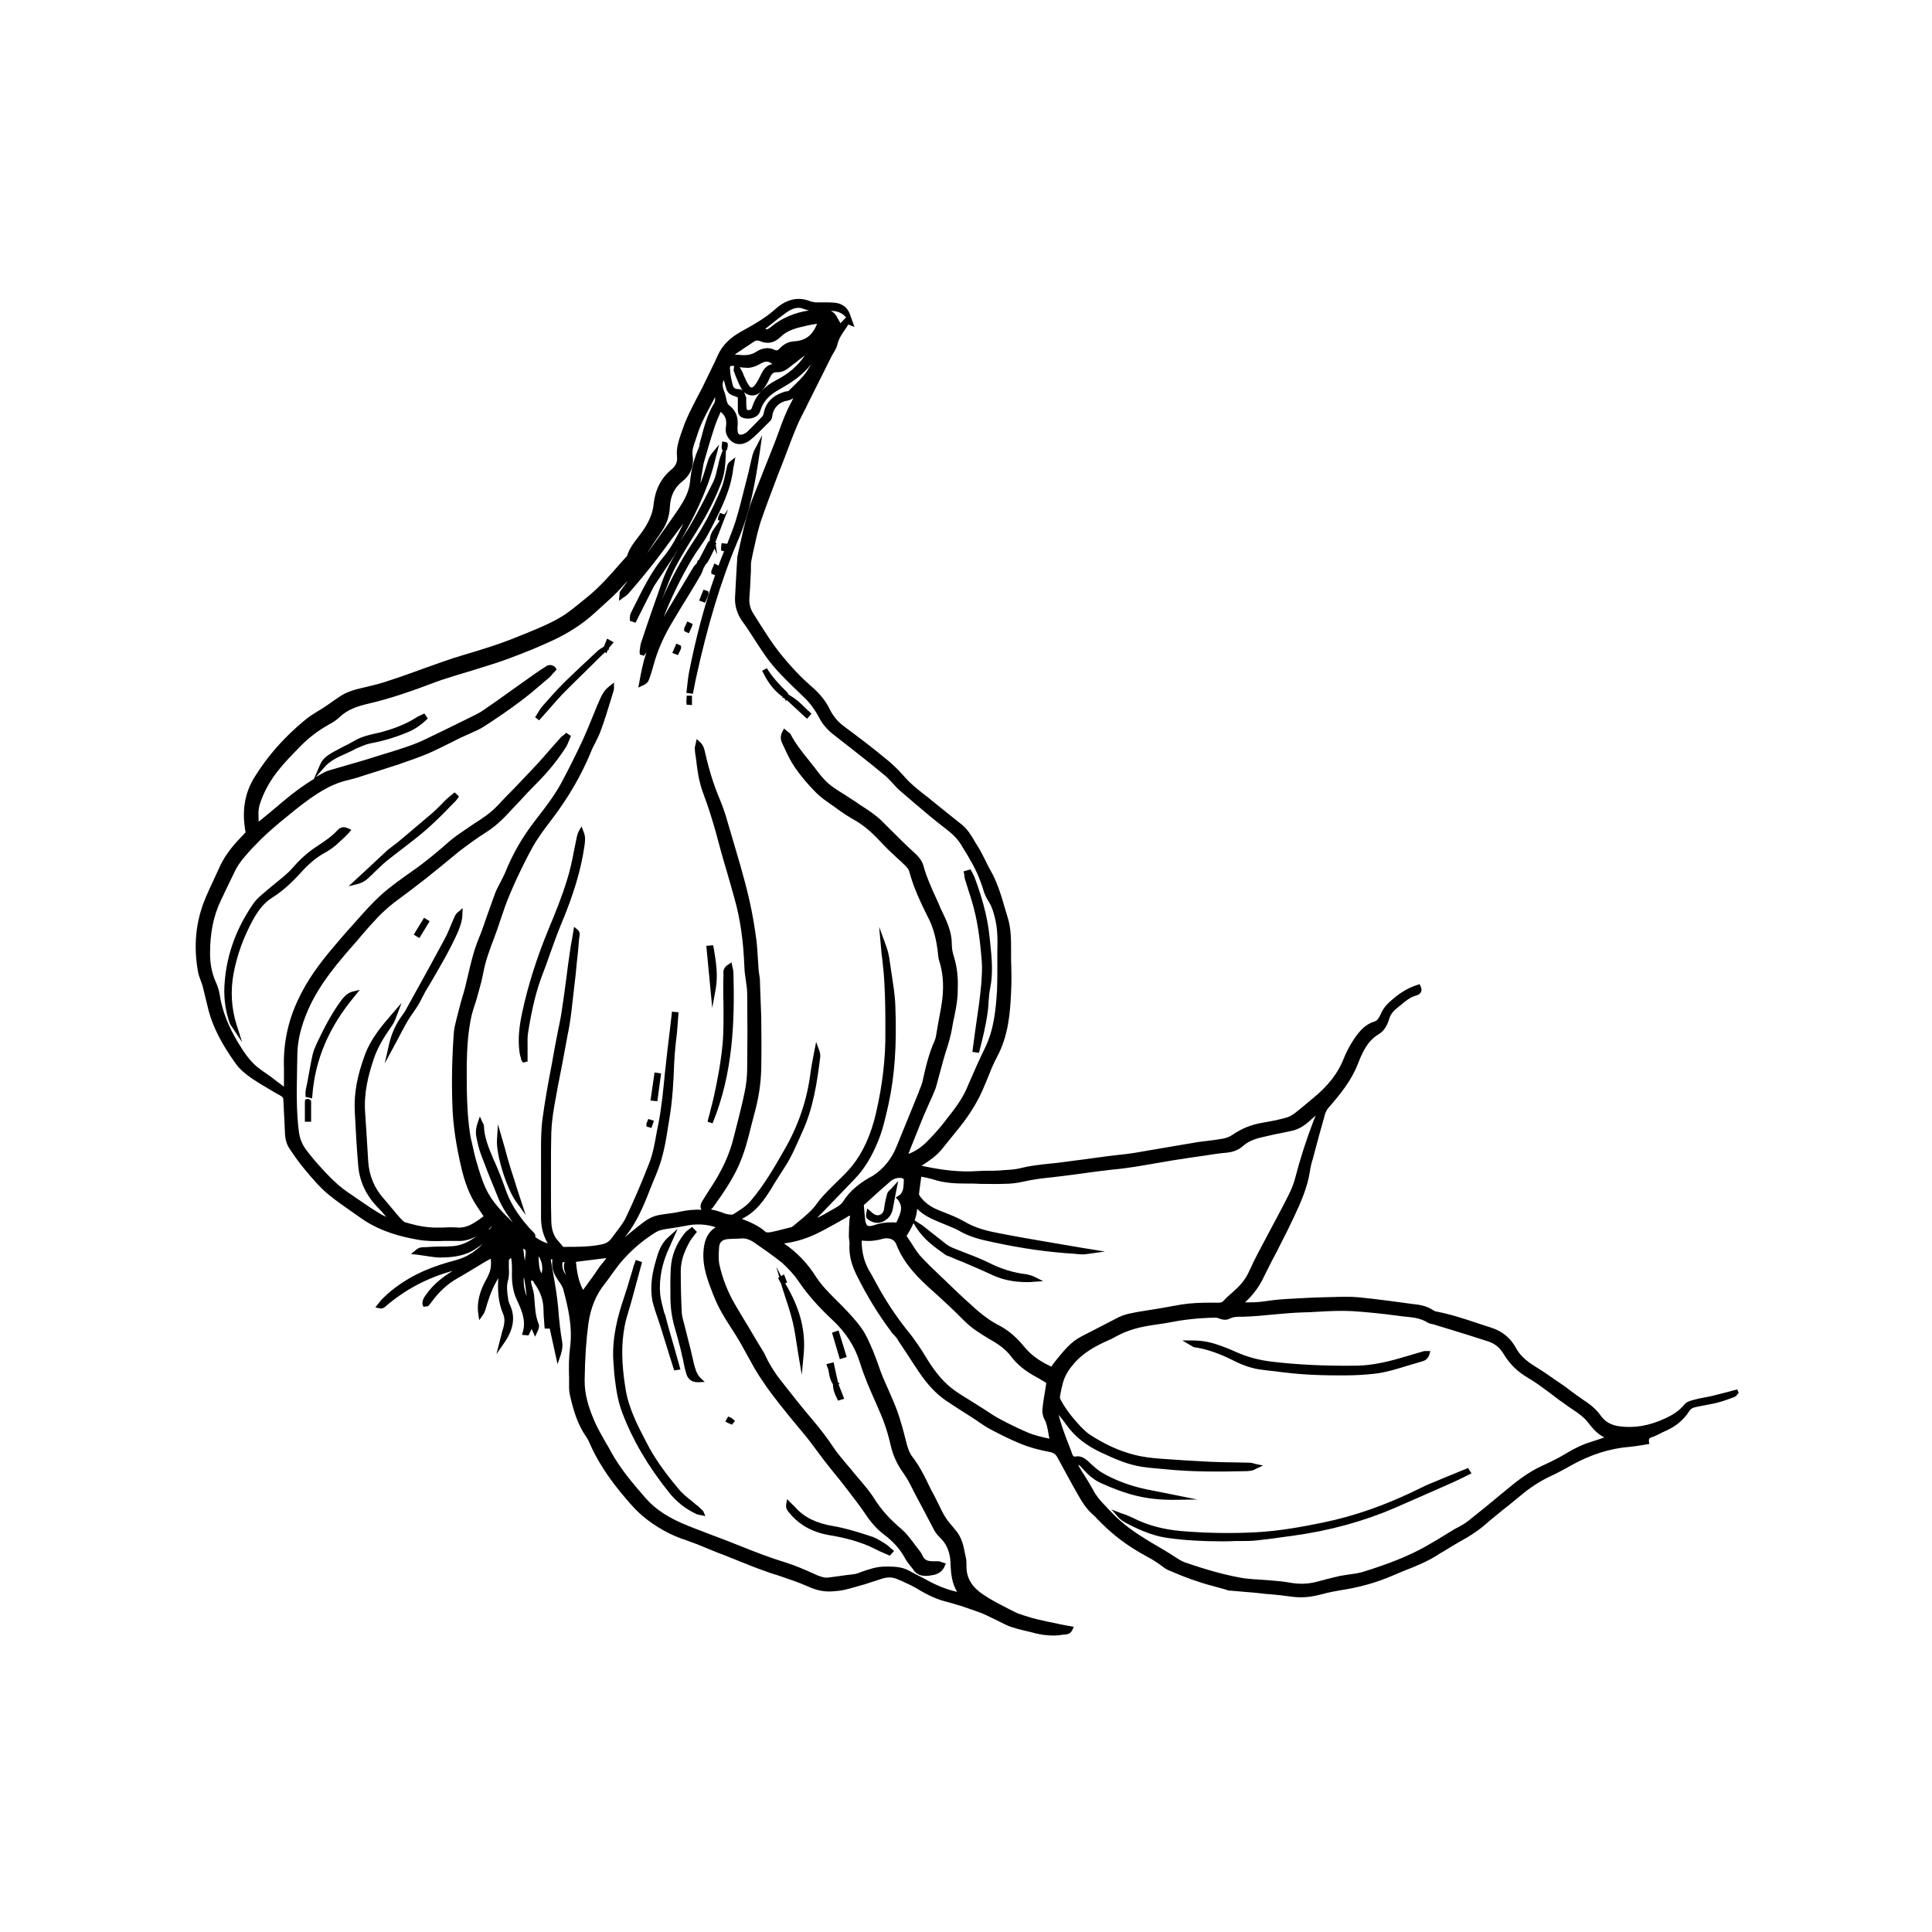<svg xmlns="http://www.w3.org/2000/svg" xmlns:xlink="http://www.w3.org/1999/xlink" width="400" zoomAndPan="magnify" viewBox="0 0 300 300" height="400" preserveAspectRatio="xMidYMid meet" version="1.0"><path fill="currentColor" d="M 269.902 216.086 L 269.758 215.746 L 268.305 216.137 C 267.48 216.328 266.656 216.57 265.836 216.766 C 265.445 216.863 265.012 216.91 264.625 217.008 C 264.09 217.105 263.605 217.199 263.074 217.348 C 262.539 217.492 261.91 217.637 261.57 218.074 C 260.699 219.137 259.633 219.766 258.57 220.25 C 256.051 221.414 253.727 221.801 251.352 221.461 C 250.141 221.27 249.27 220.785 248.59 219.863 C 247.961 218.945 247.09 218.168 245.879 217.395 C 245.152 216.91 244.473 216.379 243.797 215.895 C 243.312 215.504 242.777 215.117 242.246 214.777 C 241.035 213.957 239.777 213.035 238.418 212.211 C 236.918 211.293 235.949 210.371 235.367 209.258 C 234.543 207.754 233.238 206.691 231.543 206.156 C 230.914 205.965 230.234 205.723 229.605 205.527 C 227.473 204.801 225.246 204.074 222.969 203.637 C 222.871 203.637 222.727 203.543 222.531 203.445 C 221.613 202.816 220.547 202.621 219.723 202.523 L 219.625 202.523 C 216.867 202.137 213.961 201.75 211.148 201.457 C 209.695 201.312 208.246 201.363 206.793 201.41 L 206.598 201.41 C 204.418 201.457 202.238 201.555 199.863 201.699 C 198.895 201.75 197.879 201.848 196.957 201.992 L 195.797 202.137 C 195.02 202.234 194.246 202.234 193.324 202.234 C 194.633 201.023 195.555 199.762 196.281 198.215 C 196.668 197.391 197.105 196.613 197.492 195.793 C 197.734 195.309 198.023 194.824 198.266 194.34 L 198.945 192.984 C 199.621 191.676 200.301 190.32 200.93 188.961 C 201.996 186.688 203.012 184.41 203.402 181.891 C 203.496 181.211 203.645 180.582 203.887 179.855 L 204.176 178.742 C 204.613 177.094 205.047 175.449 205.531 173.801 C 205.582 173.656 205.629 173.559 205.629 173.414 C 205.773 172.93 205.918 172.445 206.211 172.105 C 208.148 169.879 209.844 167.797 210.859 165.18 C 211.539 163.438 212.312 161.645 214.105 160.578 C 214.832 160.145 215.363 159.367 215.703 158.254 C 215.898 157.574 216.285 157.043 216.961 156.512 C 217.109 156.363 217.301 156.219 217.445 156.121 C 218.223 155.445 218.949 154.863 219.918 154.574 C 220.352 154.477 220.547 154.234 220.645 154.039 C 220.742 153.848 220.789 153.555 220.594 153.168 L 220.449 152.828 L 220.109 152.926 C 218.078 153.555 216.574 154.816 215.461 155.879 C 214.93 156.414 214.539 157.09 214.348 157.574 C 214.055 158.156 213.863 158.496 213.379 158.641 C 211.926 159.078 211.055 160.191 210.277 161.305 C 209.602 162.324 209.066 163.34 208.68 164.309 C 207.809 166.586 206.258 168.621 203.738 170.652 L 203.16 171.137 C 202.48 171.719 201.754 172.301 201.027 172.883 C 200.543 173.219 200.105 173.461 199.672 173.559 C 198.652 173.852 197.492 174.094 196.039 174.336 C 194.293 174.625 192.793 175.254 191.438 176.176 C 190.953 176.516 190.418 176.707 189.934 176.805 C 189.16 176.949 188.336 177.047 187.562 177.145 C 186.883 177.242 186.156 177.289 185.48 177.434 C 183.93 177.676 182.379 177.969 180.879 178.211 C 179.281 178.5 177.68 178.742 176.082 179.031 C 175.164 179.18 174.242 179.273 173.32 179.371 C 172.789 179.422 172.258 179.516 171.723 179.566 C 170.656 179.711 169.594 179.855 168.527 180 C 167.023 180.195 165.57 180.391 164.07 180.582 C 163.586 180.633 163.102 180.68 162.617 180.727 C 161.309 180.875 159.953 181.02 158.598 181.359 C 157.727 181.602 156.758 181.648 155.836 181.695 L 155.305 181.746 C 154.723 181.793 154.191 181.793 153.609 181.793 C 152.98 181.793 152.398 181.793 151.77 181.844 C 149.199 182.035 146.488 181.746 143.098 181.02 C 144.309 180.242 145.375 179.516 146.246 178.453 C 147.07 177.434 147.895 176.418 148.715 175.398 L 149.105 174.914 C 150.75 172.832 151.961 170.801 152.832 168.668 L 153.223 167.746 C 153.707 166.535 154.191 165.277 154.82 164.113 C 156.562 160.871 156.855 157.383 157 154.09 C 157.098 152.344 157.047 150.602 157 148.906 L 157 148.566 C 157 148.227 157 147.84 157 147.5 C 157 145.902 157 144.258 156.516 142.609 C 156.371 142.125 156.223 141.641 156.078 141.156 C 155.496 139.121 154.867 136.992 153.754 135.055 C 153.465 134.57 153.223 134.035 152.98 133.551 C 152.641 132.875 152.301 132.195 151.914 131.566 C 151.719 131.273 151.574 130.984 151.379 130.695 C 150.848 129.773 150.266 128.805 149.395 128.078 C 147.988 126.965 146.344 125.656 144.746 124.348 C 144.355 124.012 143.969 123.719 143.582 123.43 C 142.418 122.508 141.207 121.539 140.238 120.379 C 139.27 119.262 138.109 118.246 137.238 117.566 C 135.492 116.113 133.508 114.613 131.039 112.773 C 130.07 112.047 129.344 111.176 128.809 110.059 C 128.18 108.801 127.309 107.734 126.098 106.668 C 124.402 105.215 122.754 103.473 121.012 101.293 C 119.898 99.891 118.93 98.34 117.961 96.836 C 117.621 96.305 117.328 95.82 116.992 95.289 C 116.508 94.562 116.312 93.738 116.359 92.914 C 116.457 91.801 116.508 90.688 116.555 89.57 L 116.602 88.652 C 116.602 88.457 116.602 88.266 116.602 88.07 C 116.602 87.73 116.602 87.441 116.652 87.148 C 116.75 86.664 116.844 86.18 116.941 85.746 C 117.281 84.195 117.621 82.598 118.105 81.047 C 118.93 78.625 119.848 76.254 120.719 73.926 C 121.059 73.105 121.352 72.281 121.688 71.457 L 121.836 71.07 C 122.465 69.375 123.141 67.582 123.867 65.887 C 124.16 65.207 124.5 64.578 124.836 63.902 C 125.031 63.562 125.176 63.27 125.32 62.934 L 129.195 55.184 C 129.293 55.035 129.391 54.844 129.488 54.699 C 129.68 54.359 129.922 53.973 130.02 53.535 C 130.164 52.906 130.406 52.375 130.891 51.648 C 131.086 51.406 131.23 51.113 131.426 50.871 L 131.715 50.387 L 132.684 50.773 L 131.957 48.742 C 131.57 47.723 130.746 47.094 129.535 46.996 C 129.004 46.949 128.469 46.949 127.938 46.949 C 127.598 46.949 127.258 46.949 126.922 46.949 L 126.824 46.949 C 126.484 46.949 126.195 46.898 125.902 46.805 C 124.016 46.027 122.172 46.414 120.43 47.965 C 118.832 49.418 116.895 50.484 115.055 51.5 C 113.309 52.469 112.195 53.633 111.52 55.035 C 111.18 55.812 110.793 56.637 110.402 57.41 C 110.16 57.941 109.871 58.477 109.629 59.008 C 109.191 59.93 108.758 60.801 108.273 61.672 C 107.449 63.27 106.578 64.918 105.996 66.66 L 105.801 67.195 C 105.414 68.355 104.98 69.566 105.125 70.875 C 105.223 71.699 104.93 72.379 104.254 72.91 C 102.652 74.219 101.734 76.059 101.492 78.285 C 101.395 79.398 101.008 80.516 100.184 81.871 C 99.844 82.402 99.504 82.887 99.117 83.371 C 98.441 84.242 97.715 85.164 97.375 86.328 C 97.375 86.328 97.324 86.422 97.277 86.422 L 96.406 87.391 C 94.758 89.281 93.113 91.172 91.125 92.77 C 90.785 93.059 90.449 93.301 90.109 93.594 C 89.336 94.223 88.512 94.898 87.641 95.48 C 85.75 96.691 83.617 97.562 81.586 98.387 L 80.375 98.871 C 77.562 100.035 74.656 100.906 71.898 101.73 C 69.91 102.309 67.973 103.035 66.035 103.715 C 65.02 104.102 64.004 104.441 62.938 104.828 L 61.969 105.168 C 60.516 105.652 59.012 106.184 57.465 106.523 L 57.074 106.621 C 55.621 106.961 54.121 107.25 52.812 108.121 C 52.473 108.363 52.086 108.605 51.746 108.848 C 51.41 109.09 51.117 109.285 50.777 109.527 C 50.391 109.77 50.004 110.059 49.566 110.301 C 48.793 110.785 47.969 111.27 47.242 111.902 C 44.094 114.516 41.578 117.375 39.59 120.57 C 37.992 123.09 37.508 125.898 38.137 129.242 L 37.992 129.387 C 37.797 129.629 37.605 129.82 37.363 130.062 C 35.812 131.664 34.699 133.211 33.973 134.906 C 33.68 135.539 33.391 136.168 33.102 136.797 C 32.711 137.621 32.324 138.445 31.984 139.266 C 30.387 142.949 30 146.871 30.773 151.035 C 30.871 151.473 31.016 151.859 31.164 152.246 C 31.258 152.539 31.355 152.781 31.453 153.07 C 31.598 153.652 31.742 154.281 31.891 154.863 C 32.082 155.59 32.227 156.316 32.422 157.043 C 33.148 159.66 34.504 162.227 36.586 165.133 C 37.168 165.957 37.992 166.684 39.105 167.457 C 40.316 168.281 41.625 169.008 42.836 169.734 L 43.609 170.168 C 43.902 170.363 43.996 170.461 43.996 170.75 C 44.047 171.379 44.047 172.059 44.094 172.688 C 44.145 173.656 44.191 174.672 44.238 175.641 C 44.238 176.758 44.48 177.629 44.918 178.305 C 45.789 179.613 46.516 180.633 47.293 181.551 L 47.535 181.844 C 48.551 183.055 49.617 184.312 50.875 185.379 C 52.281 186.539 53.781 187.559 55.234 188.574 L 56.348 189.352 C 59.207 191.289 62.402 192.062 64.875 192.5 C 66.23 192.742 67.633 192.742 68.941 192.691 C 69.621 192.691 70.348 192.691 71.023 192.691 C 72.043 192.742 73.012 192.5 73.93 191.965 C 73.836 192.062 73.738 192.109 73.641 192.207 C 72.477 193.031 71.316 193.469 70.105 193.516 C 69.477 193.562 68.844 193.562 68.215 193.562 C 67.539 193.562 66.812 193.613 66.133 193.66 L 65.941 193.66 C 65.551 193.66 65.066 193.66 64.582 194.098 L 63.809 194.727 L 64.777 194.824 C 65.215 194.871 65.648 194.969 66.086 195.016 C 67.055 195.164 67.926 195.309 68.844 195.258 C 70.539 195.211 72.332 194.969 73.883 193.902 C 74.223 193.66 74.609 193.418 74.949 193.176 C 73.688 194.438 72.332 195.258 70.879 195.648 C 69.039 196.129 67.391 196.664 65.844 197.34 C 63.422 198.406 61.191 199.859 59.352 201.699 C 59.16 201.895 59.012 202.09 58.867 202.281 L 58.285 203.008 L 58.918 203.152 C 59.207 203.25 59.449 203.152 59.691 203.008 C 62.742 200.344 66.328 198.406 70.297 197.34 C 68.844 198.215 67.344 199.375 66.23 200.926 L 66.133 201.07 C 65.844 201.457 65.551 201.895 65.602 202.523 L 65.746 202.91 L 66.18 202.863 C 66.277 202.863 66.473 202.863 66.57 202.719 C 66.715 202.574 66.859 202.379 67.004 202.184 C 68.117 200.637 69.426 199.426 70.93 198.551 C 72.141 197.875 73.301 197.148 74.512 196.422 C 75.047 196.082 75.625 195.742 76.207 195.453 C 76.305 196.52 76.207 197.34 75.773 198.117 L 75.723 198.262 C 75.434 198.844 75.094 199.375 74.852 200.004 C 74.27 201.457 74.078 202.766 74.27 204.027 L 74.414 204.996 L 74.996 204.172 C 75.141 203.977 75.238 203.734 75.336 203.492 C 75.773 201.992 76.258 200.441 77.078 198.988 C 77.176 198.793 77.273 198.648 77.371 198.457 C 77.273 200.297 77.32 202.184 78.145 204.074 C 78.387 204.656 78.387 205.332 78.145 206.207 C 78 206.641 77.902 207.027 77.805 207.465 L 77.078 210.273 L 78.387 208.387 C 79.742 206.398 80.035 204.512 79.211 202.668 L 79.164 202.574 C 79.066 202.332 78.969 202.09 78.922 201.895 C 78.922 201.652 78.871 201.41 78.824 201.121 C 78.727 200.395 78.68 199.668 78.824 199.035 C 79.066 198.262 79.066 197.582 79.016 196.953 C 79.016 196.52 79.016 196.082 79.016 195.645 L 79.355 195.309 C 79.5 195.984 79.5 196.613 79.5 197.195 C 79.453 198.602 79.5 200.297 80.277 201.895 C 81.051 203.543 81.68 205.09 81.195 206.785 L 81.051 207.27 L 82.07 207.367 L 82.555 206.352 L 83.086 207.562 L 83.473 206.738 C 83.617 206.398 83.812 205.965 83.617 205.527 C 83.133 204.316 83.086 203.105 82.988 201.797 L 82.941 201.266 C 82.941 200.973 82.844 200.684 82.797 200.395 C 82.746 200.297 82.746 200.152 82.699 200.055 C 82.699 199.957 82.648 199.812 82.602 199.715 C 82.555 199.473 82.457 199.23 82.457 198.988 C 82.457 198.941 82.504 198.891 82.504 198.793 C 82.602 198.844 82.699 198.891 82.797 198.941 C 82.797 198.941 82.844 198.988 82.844 199.035 C 82.891 199.086 82.891 199.184 82.941 199.23 C 83.91 200.539 84.395 201.895 84.395 203.445 C 84.395 204.027 84.441 204.605 84.492 205.141 C 84.492 205.383 84.539 205.625 84.539 205.914 L 84.586 206.301 L 85.363 206.301 L 86.574 211.824 L 87.059 210.418 C 87.301 209.645 87.398 209.016 87.301 208.434 C 87.008 206.738 86.816 204.996 86.672 203.059 C 86.523 201.363 86.234 199.668 85.945 198.02 C 85.797 197.293 85.703 196.566 85.555 195.84 C 85.555 195.742 85.555 195.645 85.508 195.551 C 85.652 195.551 85.75 195.551 85.75 195.551 C 85.75 195.551 85.797 195.645 85.75 195.938 C 85.652 197.195 86.188 198.117 86.719 198.891 L 86.863 199.086 C 87.105 199.426 87.348 199.812 87.445 200.152 C 88.219 203.008 88.945 206.109 88.512 209.305 C 88.316 210.855 88.316 212.406 88.367 213.906 C 88.367 214.441 88.367 215.02 88.367 215.555 C 88.367 215.895 88.414 216.281 88.512 216.715 C 89.043 218.992 89.672 221.172 91.027 223.109 C 91.176 223.305 91.27 223.496 91.418 223.789 C 92.676 226.742 94.516 229.602 97.23 232.75 C 98.051 233.719 98.875 234.637 99.797 235.414 C 101.832 237.109 104.156 238.414 106.625 239.191 C 107.738 239.578 108.855 240.016 109.969 240.5 C 110.5 240.691 110.984 240.934 111.52 241.129 L 112.293 241.418 C 113.844 242.047 115.344 242.629 116.895 243.258 C 117.477 243.5 118.105 243.695 118.734 243.938 C 119.414 244.18 120.09 244.422 120.77 244.613 C 122.27 245.148 123.867 245.633 125.371 246.309 C 126.824 246.988 128.133 247.23 129.488 247.086 L 129.586 247.086 C 130.117 247.035 130.648 246.988 131.23 246.844 C 132.297 246.602 133.312 246.262 134.234 246.02 C 134.672 245.875 135.156 245.73 135.59 245.582 C 136.074 245.438 136.609 245.246 137.094 245.098 C 137.914 244.855 138.691 244.906 139.418 245.246 L 139.996 245.488 C 140.723 245.824 141.5 246.164 142.176 246.551 C 143.438 247.328 144.938 248.152 146.633 248.637 L 147.215 248.781 C 147.895 248.973 148.523 249.168 149.199 249.363 C 150.219 249.699 151.332 250.09 152.398 250.477 C 152.883 250.668 153.367 250.91 153.852 251.152 C 154.043 251.25 154.285 251.348 154.48 251.445 C 154.723 251.59 155.012 251.688 155.254 251.832 C 155.836 252.121 156.465 252.461 157.098 252.656 C 157.676 252.848 158.258 252.996 158.84 253.141 C 159.227 253.238 159.613 253.332 160.051 253.43 C 161.211 253.77 162.375 253.965 163.488 253.965 C 164.07 253.965 164.652 253.914 165.234 253.816 L 165.379 253.816 C 165.719 253.77 166.25 253.723 166.539 253.043 L 166.734 252.605 L 165.621 252.414 C 165.184 252.316 164.797 252.27 164.41 252.172 L 163.973 252.074 C 163.004 251.879 162.035 251.688 161.066 251.445 C 160.488 251.301 159.906 251.152 159.371 250.961 L 159.035 250.863 C 158.5 250.668 157.918 250.523 157.434 250.234 L 156.562 249.797 C 155.254 249.121 153.898 248.441 152.688 247.617 C 150.945 246.457 150.121 245.098 150.074 243.402 L 150.074 243.113 C 150.074 242.727 150.074 242.289 149.977 241.855 L 149.879 241.418 C 149.637 240.109 149.348 238.707 148.379 237.594 L 148.137 237.301 C 147.652 236.719 147.168 236.188 146.777 235.559 C 146.391 234.93 146.051 234.25 145.762 233.621 C 145.52 233.137 145.277 232.652 145.035 232.168 C 144.695 231.586 144.406 231.004 144.113 230.375 C 143.438 228.969 142.711 227.566 141.742 226.305 C 141.16 225.578 140.918 224.707 140.723 223.934 C 140.289 222.188 139.852 220.59 139.32 219.09 C 138.934 218.023 138.449 216.957 138.012 215.941 C 137.723 215.262 137.383 214.535 137.094 213.859 C 136.852 213.23 136.609 212.648 136.414 212.02 C 136.172 211.293 135.883 210.566 135.59 209.84 L 135.492 209.598 C 135.008 208.48 134.523 207.32 133.848 206.352 C 132.977 205.09 131.91 203.977 130.797 202.816 C 130.457 202.477 130.07 202.09 129.73 201.75 C 128.664 200.684 127.598 199.617 126.773 198.359 C 125.418 196.18 123.723 194.434 121.738 193.078 C 123.676 192.836 125.562 192.258 127.742 191.094 C 128.762 190.562 129.777 189.98 130.746 189.445 L 131.426 189.059 C 131.523 189.012 131.57 188.961 131.617 188.914 C 131.859 188.77 131.859 188.77 132.008 188.816 C 132.008 188.867 132.008 188.961 131.957 189.059 C 131.957 189.156 131.91 189.254 131.91 189.352 C 131.859 190.125 131.812 190.996 131.812 191.82 C 131.812 192.062 131.812 192.258 131.859 192.5 C 131.91 192.742 131.91 192.984 131.91 193.176 C 131.812 194.773 132.152 196.324 133.121 198.215 C 134.574 201.121 136.316 204.027 138.352 206.738 C 138.496 206.98 138.691 207.176 138.883 207.367 C 139.125 207.609 139.32 207.852 139.465 208.145 C 139.949 208.871 140.387 209.547 140.871 210.273 C 141.5 211.242 142.129 212.211 142.758 213.133 C 144.066 215.07 145.375 216.426 146.828 217.441 C 147.844 218.121 148.863 218.797 149.879 219.43 C 150.316 219.719 150.801 220.008 151.234 220.301 C 151.477 220.445 151.77 220.641 152.012 220.832 C 152.59 221.219 153.172 221.609 153.801 221.945 C 155.352 222.77 157 223.594 158.695 224.273 C 159.906 224.758 161.309 225.145 163.102 225.484 C 163.73 225.629 164.023 225.918 164.359 226.598 C 165.281 228.293 166.25 230.133 167.508 232.312 C 167.992 233.184 168.719 234.348 169.738 235.219 C 169.98 235.414 170.223 235.656 170.414 235.898 L 170.609 236.09 C 172.207 237.738 174 239.238 176.18 240.594 C 176.809 240.98 177.391 241.32 178.02 241.66 C 178.555 241.949 179.086 242.242 179.57 242.582 C 179.812 242.727 180.008 242.871 180.199 243.016 C 180.539 243.258 180.879 243.551 181.266 243.742 C 182.961 244.469 184.461 245.098 185.867 245.535 C 186.98 245.922 188.094 246.215 189.16 246.504 C 189.645 246.648 190.129 246.746 190.66 246.941 C 190.758 246.988 190.855 246.988 191 246.988 L 193.277 247.184 C 194.441 247.277 195.602 247.375 196.715 247.52 L 197.441 247.57 C 198.41 247.668 199.43 247.762 200.398 247.91 C 201.754 248.102 203.062 248.055 204.371 247.762 C 204.707 247.668 205.047 247.617 205.387 247.52 C 206.258 247.277 207.227 247.086 208.098 246.941 C 211.004 246.504 213.668 245.777 216.234 244.664 C 216.77 244.422 217.301 244.227 217.836 243.984 C 219.578 243.309 221.418 242.582 223.066 241.562 C 223.453 241.32 223.793 241.078 224.18 240.887 C 224.953 240.402 225.73 239.918 226.504 239.48 C 228.297 238.512 229.652 237.594 230.816 236.574 C 231.734 235.75 232.703 235.023 233.625 234.25 C 234.398 233.668 235.125 233.039 235.902 232.41 C 237.547 231.004 239.195 229.938 240.988 229.117 C 241.859 228.727 242.684 228.242 243.504 227.809 L 243.844 227.613 C 246.945 225.871 249.996 224.902 253.098 224.66 C 253.676 224.609 254.258 224.516 254.887 224.418 C 255.18 224.367 255.422 224.32 255.711 224.273 L 256.098 224.223 L 256.051 223.836 C 256.004 223.496 256.051 223.305 256.535 223.156 C 256.973 223.012 257.359 222.82 257.746 222.625 C 257.988 222.48 258.23 222.383 258.52 222.238 C 260.215 221.512 261.426 220.492 262.297 219.137 C 262.539 218.75 262.879 218.555 263.461 218.461 C 263.848 218.363 264.234 218.316 264.672 218.219 C 265.352 218.074 266.078 217.977 266.754 217.781 C 267.578 217.59 268.402 217.25 269.227 216.957 C 269.516 216.863 269.758 216.621 269.855 216.379 C 270 216.523 270 216.281 269.902 216.086 Z M 131.281 49.176 L 131.375 49.273 L 130.504 50.195 C 130.359 49.902 130.215 49.66 130.07 49.418 C 129.828 48.887 129.488 48.5 129.004 48.258 C 130.02 48.305 130.699 48.547 131.281 49.176 Z M 119.508 50.531 C 120.332 49.855 121.203 49.176 122.078 48.547 C 123.047 47.867 123.867 47.625 124.645 47.918 C 124.984 48.062 125.32 48.109 125.613 48.207 C 123.383 48.547 121.398 49.371 119.703 50.773 C 119.266 51.113 119.121 51.211 118.832 51.066 C 119.074 50.871 119.266 50.727 119.508 50.531 Z M 114.133 55.035 L 114.328 54.891 C 115.246 54.262 116.266 53.582 117.234 52.953 C 117.379 52.855 117.766 52.855 117.961 52.953 C 119.219 53.488 120.234 53.246 121.203 52.324 C 122.27 51.258 123.676 50.922 125.227 50.582 L 125.418 50.531 C 125.855 50.438 126.242 50.387 126.773 50.289 C 126.824 50.289 126.824 50.289 126.871 50.289 C 126.145 52.129 125.031 52.906 123.289 53.004 C 122.465 53.051 121.738 53.391 121.059 54.117 C 120.77 54.457 120.574 54.457 120.234 54.309 C 119.363 53.875 118.348 54.02 117.379 54.648 C 116.508 55.23 115.539 55.184 114.52 55.086 L 114.23 55.086 C 114.23 55.086 114.18 55.086 114.18 55.035 C 114.133 55.086 114.133 55.035 114.133 55.035 Z M 115.539 60.898 C 115.828 61.141 116.168 61.332 116.555 61.383 C 117.137 61.48 117.719 61.238 118.152 60.801 C 118.688 60.27 119.172 59.543 119.508 58.719 C 119.848 57.992 120.043 57.797 120.672 57.797 C 121.543 57.848 122.27 57.312 122.852 56.828 L 123.094 56.637 C 123.383 56.441 123.676 56.199 123.965 55.957 C 124.305 55.715 124.645 55.426 124.984 55.184 C 123.918 56.781 122.465 58.039 120.574 59.008 C 118.688 59.977 117.426 61.285 116.844 63.078 C 116.652 63.66 116.602 63.707 115.973 63.66 L 115.973 63.609 C 115.926 63.32 115.875 63.027 115.875 62.691 C 115.875 62.543 115.875 62.352 115.875 62.207 C 115.875 62.059 115.875 61.914 115.875 61.77 C 115.73 61.332 115.633 61.09 115.539 60.898 Z M 115.148 57.508 C 115.102 57.41 115.004 57.266 114.906 57.121 L 114.859 57.023 C 115.297 57.07 115.781 57.121 116.215 57.121 C 116.895 57.07 117.57 56.781 118.055 56.488 C 118.781 56.102 119.219 56.004 119.801 56.441 C 119.848 56.488 119.898 56.488 119.898 56.539 C 118.977 56.73 118.539 57.41 118.203 58.09 C 117.91 58.668 117.621 59.301 117.184 59.832 C 116.992 60.074 116.844 60.172 116.699 60.172 C 116.555 60.172 116.359 60.027 116.215 59.734 C 115.926 59.301 115.73 58.816 115.488 58.281 C 115.391 57.992 115.297 57.75 115.148 57.508 Z M 113.406 56.879 C 113.457 56.828 113.551 56.781 113.988 56.828 L 113.988 56.926 C 113.988 57.07 113.938 57.168 113.938 57.266 C 113.938 57.457 113.891 57.605 113.988 57.75 L 114.23 58.379 C 114.473 59.008 114.762 59.688 115.102 60.316 C 115.148 60.414 115.246 60.559 115.344 60.656 C 115.102 60.461 114.812 60.414 114.57 60.414 C 114.277 60.414 113.844 60.316 113.746 59.637 L 113.648 59.25 C 113.504 58.621 113.359 57.941 113.359 57.312 C 113.309 57.121 113.359 56.926 113.406 56.879 Z M 112.391 59.008 C 112.535 59.492 112.633 59.93 112.777 60.363 C 113.02 61.188 113.648 61.383 114.23 61.574 C 114.328 61.625 114.473 61.672 114.57 61.723 L 114.57 63.465 C 114.57 63.949 114.57 64.676 115.488 64.918 C 116.41 65.16 117.379 64.871 117.812 64.289 C 117.961 64.094 118.055 63.805 118.152 63.512 C 118.688 61.965 119.898 61.09 121.109 60.414 C 122.754 59.492 124.594 58.332 125.953 56.539 C 125.711 56.973 125.469 57.363 125.227 57.75 C 124.645 58.574 123.867 59.301 123.141 60.027 C 122.898 60.27 122.656 60.461 122.465 60.703 C 122.414 60.703 122.32 60.754 122.223 60.754 C 122.125 60.754 122.027 60.801 121.93 60.801 C 119.992 61.383 118.879 62.496 118.59 64.191 C 118.539 64.336 118.492 64.48 118.445 64.578 C 117.621 65.449 116.844 66.273 115.973 67.098 C 115.875 67.195 115.684 67.293 115.488 67.387 C 115.148 67.535 114.906 67.535 114.762 67.438 C 114.617 67.34 114.52 67.098 114.52 66.66 C 114.52 66.566 114.52 66.418 114.52 66.324 C 114.617 65.355 114.617 63.996 113.215 62.934 C 112.922 62.738 112.777 62.059 112.73 61.723 C 112.68 61.527 112.633 61.332 112.582 61.141 C 112.246 60.316 112.051 59.637 112.391 59.008 Z M 100.621 85.695 C 101.199 84.777 101.832 83.855 102.461 82.938 L 102.75 82.5 C 103.527 81.387 103.961 80.078 104.012 78.77 C 104.105 77.027 104.688 75.766 105.898 74.801 C 107.254 73.734 107.789 72.379 107.547 70.684 C 107.449 69.906 107.691 69.18 107.98 68.406 C 108.078 68.113 108.176 67.824 108.273 67.535 C 108.707 66.082 109.434 64.676 110.16 63.32 C 110.453 62.785 110.742 62.207 111.035 61.672 C 111.082 62.109 111.035 62.449 110.793 62.785 C 109.871 64.336 109.387 66.082 108.949 67.727 C 108.855 68.066 108.758 68.453 108.66 68.793 C 108.613 68.891 108.613 68.988 108.613 69.133 C 108.613 69.23 108.562 69.324 108.562 69.375 C 107.738 71.262 107.305 73.055 107.16 74.75 C 107.012 76.348 106.238 77.703 105.414 78.965 C 104.105 80.902 102.703 82.84 101.348 84.727 L 100.473 85.938 C 100.379 86.086 100.23 86.23 100.137 86.422 C 100.328 86.23 100.473 85.938 100.621 85.695 Z M 76.449 190.32 L 76.352 190.465 C 76.258 190.562 76.109 190.805 76.062 190.852 C 75.965 190.898 75.867 190.898 75.82 190.949 C 76.016 190.754 76.207 190.562 76.449 190.32 Z M 81.246 193.902 C 81.68 194.047 81.68 194.242 81.586 194.969 C 81.535 195.211 81.535 195.5 81.535 195.793 C 81.391 195.309 81.344 194.773 81.293 194.195 C 81.246 194.047 81.246 193.953 81.246 193.902 Z M 81.344 198.359 C 81.344 198.406 81.391 198.406 81.391 198.457 C 81.535 199.375 81.68 200.344 81.777 201.266 C 81.438 200.395 81.246 199.328 81.344 198.359 Z M 84.102 197.73 C 83.766 197.195 83.715 196.566 83.668 195.887 C 83.668 195.645 83.617 195.402 83.617 195.113 C 83.715 195.164 83.766 195.309 83.859 195.453 C 84.199 196.18 84.297 196.906 84.102 197.73 Z M 87.348 195.984 L 87.688 195.984 C 87.398 196.711 87.688 197.438 87.883 197.973 C 87.398 197.34 87.25 196.711 87.348 195.984 Z M 89.43 195.938 L 94.129 195.355 C 93.984 195.645 93.789 195.84 93.598 196.082 C 93.449 196.277 93.305 196.422 93.16 196.613 C 92.48 197.633 91.805 198.602 91.078 199.57 L 90.543 200.297 C 89.82 198.988 89.578 197.438 89.43 195.938 Z M 123.918 198.844 C 125.32 200.926 127.066 202.91 129.246 204.945 C 131.328 206.883 132.734 209.062 133.508 211.535 C 134.188 213.715 135.105 215.844 136.027 217.879 L 136.461 218.895 C 137.336 220.832 137.914 222.672 138.301 224.418 C 138.641 225.918 139.27 227.371 140.336 228.824 C 140.82 229.504 141.258 230.328 141.645 231.102 L 141.984 231.781 C 142.371 232.555 142.809 233.281 143.195 234.055 C 143.824 235.266 144.453 236.43 145.082 237.641 C 145.324 238.078 145.664 238.465 146.004 238.805 L 146.199 238.996 C 147.07 239.918 147.555 241.176 147.602 242.773 C 147.652 244.324 147.797 245.824 148.621 247.184 C 147.07 246.844 145.473 246.215 143.824 245.293 C 143.293 245.004 142.711 244.711 142.129 244.422 L 141.062 243.84 C 139.996 243.309 138.934 243.258 137.867 243.258 L 137.574 243.258 C 137.527 243.258 137.48 243.258 137.43 243.258 C 136.074 243.258 134.914 243.695 133.75 244.082 L 133.266 244.277 C 132.879 244.422 132.441 244.469 131.957 244.52 L 131.523 244.566 C 130.941 244.664 130.359 244.711 129.777 244.809 L 128.664 244.953 C 128.082 245.051 127.551 244.855 126.922 244.613 L 126.387 244.371 C 124.984 243.742 123.531 243.113 122.027 242.629 C 119.461 241.855 116.992 240.887 114.715 239.965 C 113.262 239.383 111.762 238.805 110.309 238.27 C 109.191 237.836 108.031 237.398 106.918 236.961 C 103.914 235.75 101.832 234.445 100.23 232.602 C 98.246 230.328 96.355 228.098 94.902 225.484 C 94.66 225.047 94.418 224.562 94.129 224.125 C 93.449 222.914 92.723 221.703 92.191 220.398 C 91.465 218.652 90.738 216.57 90.785 214.246 C 90.836 210.711 91.027 208.047 91.367 205.527 C 91.707 203.105 92.531 201.07 93.887 199.375 C 94.273 198.891 94.613 198.406 94.953 197.922 C 95.582 197.051 96.211 196.18 96.938 195.402 C 98.391 193.805 99.988 192.5 101.684 191.434 C 102.41 190.949 103.285 190.852 104.301 190.707 C 104.93 190.609 105.656 190.512 106.336 190.367 C 108.078 189.98 109.629 190.078 111.129 190.562 C 109.676 191.48 109.34 192.934 109.242 194.242 C 109.047 196.711 109.918 198.891 110.742 201.023 L 110.887 201.363 C 111.566 203.105 112.535 204.656 113.504 206.156 C 114.035 206.98 114.57 207.805 115.055 208.676 C 115.297 209.113 115.539 209.547 115.781 209.984 C 116.266 210.855 116.75 211.727 117.234 212.598 C 118.105 214.051 118.93 215.215 119.703 216.281 C 121.352 218.461 122.898 220.348 124.402 222.141 C 125.273 223.156 126.195 224.367 127.258 225.82 C 128.035 226.887 128.859 227.906 129.68 228.922 C 130.215 229.551 130.699 230.18 131.184 230.812 L 131.523 231.246 C 132.492 232.508 133.508 233.812 134.43 235.172 C 135.301 236.477 136.172 237.445 137.188 238.223 C 138.691 239.336 139.805 240.594 140.578 242.047 C 140.82 242.484 141.113 242.824 141.402 243.211 C 141.547 243.402 141.742 243.598 141.887 243.84 C 142.566 244.762 143.535 244.762 144.309 244.664 C 145.082 244.566 146.148 244.422 146.684 243.211 L 146.875 242.773 L 146.246 242.582 C 146.102 242.531 145.906 242.434 145.762 242.434 C 145.566 242.434 145.375 242.434 145.18 242.434 C 145.082 242.434 144.988 242.434 144.891 242.434 C 143.969 242.434 143.535 242.195 143.242 241.562 C 143.051 241.078 142.711 240.691 142.371 240.258 C 142.176 240.016 141.984 239.773 141.789 239.48 C 141.258 238.805 140.723 238.078 140.047 237.496 C 138.207 235.945 136.848 234.445 135.785 232.75 C 135.059 231.586 134.137 230.52 133.266 229.504 C 132.879 229.066 132.492 228.582 132.102 228.098 C 131.812 227.758 131.523 227.422 131.23 227.082 C 130.602 226.305 129.922 225.531 129.391 224.707 C 128.52 223.398 127.5 222.043 126.195 220.492 C 124.449 218.461 122.754 216.281 121.156 214.246 C 120.527 213.473 119.992 212.598 119.508 211.777 C 119.266 211.387 119.074 210.953 118.879 210.566 C 118.688 210.129 118.445 209.742 118.203 209.355 C 117.57 208.289 116.895 207.223 116.266 206.109 C 115.586 204.996 114.906 203.879 114.23 202.719 C 113.02 200.684 112.195 198.551 111.711 196.371 C 111.52 195.5 111.613 194.484 111.664 193.613 C 111.762 192.836 112.148 192.5 113.02 192.402 C 113.359 192.402 113.648 192.352 113.988 192.352 C 114.375 192.352 114.715 192.352 115.102 192.305 C 115.73 192.258 116.359 192.449 117.039 192.887 C 118.445 193.855 120.043 194.969 121.496 196.129 C 122.562 197.148 123.336 197.973 123.918 198.844 Z M 130.941 186.539 C 130.648 187.023 130.02 187.414 129.391 187.75 L 129.051 187.945 C 128.227 188.43 127.551 188.816 126.871 189.109 L 127.793 188.188 C 129.438 186.492 131.086 184.75 132.734 183.055 C 134.379 181.359 135.445 179.324 136.125 177.727 C 137.043 175.691 137.48 173.609 137.965 171.477 C 138.934 167.02 139.27 162.176 139.027 156.219 C 138.98 154.523 138.691 152.879 138.449 151.23 C 138.352 150.551 138.254 149.922 138.156 149.246 C 138.059 148.422 137.867 147.645 137.625 146.969 L 136.512 143.918 L 136.801 147.113 C 136.852 147.695 136.898 148.324 136.996 148.906 C 137.141 150.215 137.285 151.57 137.336 152.879 C 137.48 155.348 137.48 157.816 137.48 160.145 C 137.527 164.262 137.043 168.426 136.027 172.832 C 135.25 176.176 134.039 178.887 132.297 181.066 C 131.617 181.891 130.797 182.715 130.02 183.441 C 129.586 183.875 129.148 184.312 128.711 184.75 L 128.52 184.941 C 127.984 185.523 127.406 186.105 126.922 186.781 C 126.098 187.992 124.984 188.867 123.82 189.836 C 123.578 190.027 123.289 190.27 123.047 190.465 C 122.949 190.562 122.707 190.609 122.465 190.656 L 121.883 190.805 C 121.156 190.996 120.383 191.191 119.656 191.336 C 119.316 191.383 118.977 191.383 118.879 191.289 C 117.812 190.32 116.508 189.785 115.297 189.301 L 115.199 189.254 C 117.477 188.188 118.781 186.152 119.898 184.359 L 120.141 183.926 C 120.719 183.055 121.254 182.133 121.836 181.262 C 122.707 179.953 123.336 178.547 123.965 177.145 C 124.16 176.707 124.352 176.273 124.547 175.836 C 126.289 172.105 126.871 168.086 127.355 164.211 C 127.406 163.922 127.355 163.582 127.258 163.242 L 126.727 161.789 L 126.438 163.293 C 126.387 163.629 126.289 163.969 126.242 164.309 C 126.098 165.035 125.953 165.809 125.855 166.586 C 125.32 170.848 123.918 174.914 121.738 178.645 C 120.188 181.359 118.59 184.117 116.508 186.539 C 115.926 187.219 115.199 187.703 114.422 188.188 C 114.23 188.332 113.988 188.477 113.793 188.574 C 113.746 188.625 113.602 188.625 113.164 188.574 C 112.777 188.527 112.391 188.383 112.004 188.234 C 111.469 188.043 110.938 187.898 110.402 187.801 C 110.5 187.703 110.598 187.605 110.695 187.508 C 112.293 185.281 113.695 183.246 114.715 180.969 C 115.586 179.031 116.117 177 116.602 175.012 C 116.75 174.383 116.941 173.754 117.086 173.125 C 117.812 170.555 118.152 168.23 118.203 165.957 C 118.25 163.387 118.25 160.82 118.203 157.816 C 118.152 156.074 118.055 154.332 118.008 152.586 L 118.008 152.344 C 118.008 151.91 117.91 151.52 117.863 151.133 C 117.812 150.793 117.766 150.457 117.766 150.117 C 117.719 149.633 117.719 149.148 117.668 148.664 C 117.621 147.84 117.57 146.969 117.477 146.145 C 117.184 143.918 116.844 141.93 116.41 139.992 C 116.023 138.203 115.539 136.457 114.957 134.375 C 114.23 131.809 113.406 129.145 112.68 126.625 L 112.488 126.043 C 112.293 125.414 112.051 124.785 111.762 124.105 C 110.84 121.926 110.113 119.602 109.531 117.035 L 109.484 116.84 C 109.387 116.355 109.242 115.727 108.66 115.195 L 108.176 114.758 L 108.031 115.438 C 108.031 115.535 107.98 115.582 107.98 115.68 C 107.934 115.824 107.887 115.969 107.887 116.164 C 107.887 116.504 107.934 116.84 107.98 117.18 L 108.078 117.809 C 108.273 119.555 108.516 121.348 109.145 123.039 C 110.016 125.367 110.645 127.398 111.18 129.336 C 111.711 131.324 112.246 133.309 112.824 135.199 C 113.215 136.602 113.648 138.008 114.035 139.461 C 114.957 142.707 115.441 146.191 115.586 150.117 C 115.586 150.359 115.633 150.648 115.633 150.891 C 115.684 151.277 115.73 151.617 115.781 152.004 C 115.875 152.781 116.023 153.508 116.023 154.234 C 116.07 158.352 116.07 162.129 116.023 165.809 C 116.023 167.168 115.875 168.523 115.586 169.781 C 115.297 171.234 114.906 172.688 114.57 174.094 C 114.375 174.914 114.133 175.738 113.938 176.562 C 113.309 179.227 112.098 181.844 110.16 184.75 C 109.773 185.328 109.387 185.961 109 186.59 C 108.66 187.219 108.758 187.605 108.949 187.848 C 107.887 187.801 106.77 187.898 105.609 188.141 C 104.832 188.332 103.961 188.43 103.188 188.527 L 102.605 188.625 C 101.395 188.77 100.426 189.398 99.797 189.883 C 99.168 190.367 98.535 190.852 97.906 191.383 C 97.617 191.625 97.324 191.867 97.035 192.109 C 98.828 189.883 99.941 187.266 100.812 184.992 C 101.008 184.508 101.199 184.023 101.395 183.539 C 101.684 182.859 101.977 182.18 102.219 181.504 C 103.043 179.324 103.43 177 103.77 174.77 L 103.961 173.609 C 104.445 170.703 104.59 167.746 104.688 165.035 C 104.738 164.02 104.832 163 104.93 161.984 C 104.98 161.449 105.074 160.918 105.125 160.336 C 105.172 159.707 105.223 159.078 105.27 158.449 L 105.367 157.188 L 104.348 157.09 L 104.301 157.48 C 104.203 158.301 104.105 159.176 104.012 159.996 C 103.77 161.934 103.527 163.922 103.332 165.859 L 103.234 166.73 C 102.992 169.25 102.75 171.816 102.266 174.336 C 102.168 174.82 102.074 175.305 101.977 175.789 C 101.684 177.434 101.395 179.18 100.766 180.727 C 99.555 183.828 98.391 186.539 97.23 188.961 C 96.84 189.836 96.211 190.609 95.629 191.383 C 95.387 191.723 95.145 192.016 94.902 192.352 C 94.566 192.789 94.129 193.078 93.449 193.227 C 91.609 193.613 89.723 193.613 87.883 193.613 L 87.445 193.613 L 87.301 193.418 C 87.105 193.176 86.863 192.934 86.672 192.691 C 85.992 191.965 85.652 190.996 85.605 189.688 C 85.555 188.09 85.555 186.539 85.555 184.941 L 85.555 183.246 C 85.555 182.57 85.555 181.891 85.555 181.164 C 85.555 179.422 85.555 177.629 85.605 175.836 C 85.652 174.625 85.797 173.316 86.09 171.621 C 86.477 169.492 86.863 167.359 87.301 165.23 C 87.492 164.113 87.734 162.953 87.93 161.84 L 88.125 160.773 C 88.367 159.66 88.559 158.449 88.703 157.285 C 88.945 155.301 89.141 153.312 89.383 151.375 L 89.574 149.391 C 89.723 148.227 89.816 147.066 89.914 145.855 L 90.012 145.129 C 90.012 144.934 90.012 144.645 89.672 144.352 L 89.141 143.918 L 88.852 145.66 C 88.703 146.438 88.559 147.258 88.461 148.035 C 88.27 149.246 88.125 150.457 87.977 151.617 C 87.734 153.457 87.492 155.301 87.203 157.141 C 87.059 158.156 86.816 159.176 86.621 160.191 C 86.477 160.918 86.332 161.691 86.188 162.418 C 86.039 163.34 85.848 164.211 85.703 165.133 C 85.168 167.895 84.637 170.797 84.25 173.656 C 84.008 175.398 84.008 177.191 84.008 178.938 C 84.008 179.422 84.008 179.953 84.008 180.438 C 84.008 181.891 84.008 183.391 84.008 184.844 C 84.008 186.25 84.008 187.656 84.008 189.012 C 84.008 190.562 84.344 191.867 85.07 193.078 C 84.395 192.887 83.766 192.547 83.133 192.109 L 83.133 192.016 C 83.133 191.918 83.133 191.723 83.039 191.578 C 82.891 191.383 82.746 191.238 82.555 191.047 L 82.215 190.707 C 80.324 188.574 79.113 186.59 78.438 184.508 C 77.953 183.148 77.418 181.793 76.887 180.582 L 76.645 180.051 C 75.918 178.305 75.191 176.66 75.141 174.82 C 75.141 174.625 75.047 174.48 74.949 174.336 L 74.512 173.367 L 74.172 174.336 C 73.93 175.062 73.836 175.738 73.93 176.32 C 74.125 177.434 74.367 178.355 74.656 179.18 C 75.336 181.02 76.062 182.859 76.789 184.602 L 77.418 186.152 C 77.562 186.492 77.711 186.781 77.855 187.074 C 78.34 187.992 78.969 188.914 79.648 189.836 C 78.047 188.285 76.402 186.637 75.434 184.555 C 74.898 183.391 74.512 182.18 74.078 180.68 C 73.738 179.613 73.496 178.453 73.254 177.336 L 73.156 176.949 C 73.012 176.32 72.914 175.641 72.816 174.77 C 72.527 172.25 72.477 169.684 72.477 167.457 L 72.477 166.586 C 72.477 166.102 72.477 165.617 72.477 165.133 C 72.527 162.711 72.672 160.094 73.254 157.574 C 73.398 156.996 73.594 156.414 73.785 155.832 C 73.93 155.395 74.078 154.961 74.172 154.523 L 74.27 154.184 C 74.562 153.168 74.852 152.102 75.047 151.035 C 75.383 149.246 76.016 147.5 76.742 145.613 C 77.078 144.742 77.371 143.867 77.66 142.996 C 77.902 142.27 78.145 141.543 78.387 140.867 C 78.824 139.656 79.309 138.492 79.84 137.328 L 80.227 136.457 C 81.004 134.812 81.828 133.117 82.746 131.469 C 83.57 130.016 84.586 128.66 85.703 127.207 C 88.316 123.766 90.254 120.379 91.707 116.891 C 91.902 116.355 92.145 115.871 92.434 115.34 C 92.773 114.66 93.113 113.984 93.355 113.258 C 93.887 111.805 94.371 110.254 94.809 108.801 L 95.293 107.203 C 95.34 107.059 95.34 106.91 95.34 106.766 C 95.34 106.719 95.34 106.668 95.34 106.621 L 95.34 105.992 L 94.66 106.523 C 93.691 107.25 93.305 108.219 92.918 109.141 L 92.723 109.574 C 92.434 110.301 92.145 110.98 91.852 111.707 C 91.418 112.773 90.98 113.84 90.496 114.902 C 89.383 117.277 88.316 119.41 87.203 121.492 C 86.137 123.477 84.734 125.316 83.328 127.109 L 82.891 127.691 C 81.102 130.016 79.598 132.633 78.484 135.391 C 78.289 135.875 78 136.41 77.758 136.895 C 77.469 137.477 77.129 138.055 76.887 138.688 C 76.5 139.703 76.16 140.77 75.773 141.785 C 75.289 143.141 74.852 144.547 74.27 145.902 C 73.543 147.695 73.109 149.582 72.672 151.426 C 72.43 152.539 72.141 153.699 71.801 154.816 C 71.461 155.879 71.219 156.996 70.93 158.059 L 70.637 159.27 C 70.59 159.562 70.539 159.805 70.492 160.094 C 70.203 163.824 70.105 167.746 70.25 171.719 C 70.348 174.723 70.832 177.918 71.656 181.406 C 72.09 183.246 72.77 185.379 74.027 187.266 L 75.094 188.867 C 74.898 189.012 74.707 189.109 74.562 189.254 C 73.496 189.98 72.477 190.707 71.074 190.609 C 70.395 190.562 69.668 190.562 68.992 190.609 C 68.215 190.609 67.391 190.656 66.57 190.562 C 65.359 190.465 64.195 190.172 62.887 189.785 C 62.695 189.738 62.453 189.445 62.258 189.254 L 62.113 189.109 C 61.727 188.672 61.387 188.285 61.047 187.848 C 60.613 187.316 60.129 186.781 59.691 186.25 C 58.141 184.555 57.316 182.57 57.172 180.293 C 57.027 177.629 56.832 174.914 56.688 172.59 C 56.496 169.637 57.223 166.875 57.996 164.551 C 58.625 162.613 59.738 160.871 60.66 159.562 C 61.047 159.027 61.34 158.496 61.531 157.914 L 62.355 155.734 L 60.805 157.527 C 59.305 159.27 57.609 161.258 56.688 163.727 C 55.477 166.973 54.945 169.781 55.09 172.492 L 55.09 172.641 C 55.234 175.352 55.379 178.211 55.621 180.969 C 55.816 183.488 56.883 185.668 58.676 187.508 C 59.109 187.945 59.547 188.43 59.98 188.961 C 59.738 188.867 59.496 188.719 59.207 188.574 C 57.949 187.848 56.688 186.977 55.574 186.203 L 55.285 186.008 C 54.363 185.379 53.395 184.75 52.57 184.023 C 51.555 183.148 50.633 182.18 49.809 181.262 C 49.082 180.484 48.355 179.613 47.582 178.598 C 46.953 177.773 46.566 176.852 46.418 175.789 C 45.984 172.543 46.082 169.199 46.129 165.957 C 46.129 165.133 46.176 164.355 46.176 163.535 C 46.227 161.5 46.758 159.32 47.824 156.848 C 49.617 152.73 52.57 149.34 55.477 146.047 L 56.203 145.176 C 57.027 144.207 57.898 143.238 58.82 142.27 C 59.449 141.641 60.176 140.961 61.098 140.234 C 61.871 139.656 62.645 139.074 63.422 138.492 C 64.246 137.863 65.066 137.234 65.891 136.602 C 66.715 135.926 67.539 135.297 68.359 134.617 C 69.379 133.793 70.348 132.969 71.363 132.148 C 72.77 131.082 74.172 130.062 75.625 129.145 C 77.227 128.125 78.484 126.77 79.598 125.559 L 80.566 124.543 C 81.438 123.574 82.359 122.605 83.281 121.684 C 85.168 119.797 86.621 117.957 87.785 116.164 C 88.027 115.824 88.172 115.438 88.316 115.098 C 88.367 114.953 88.461 114.809 88.512 114.613 L 88.656 114.273 L 87.93 113.789 L 87.59 114.082 C 87.492 114.176 87.348 114.273 87.203 114.371 C 86.672 114.953 86.188 115.535 85.652 116.113 C 84.684 117.23 83.715 118.344 82.699 119.41 C 81.777 120.379 80.859 121.348 79.938 122.316 C 79.016 123.234 78.098 124.203 77.227 125.125 C 76.16 126.238 74.949 127.062 73.641 127.883 L 72.43 128.707 C 71.508 129.336 70.539 129.969 69.719 130.695 C 68.07 132.148 66.086 133.844 63.906 135.344 C 62.402 136.41 60.66 137.621 59.109 139.023 C 57.898 140.141 56.738 141.398 55.672 142.609 L 54.945 143.434 C 53.684 144.789 52.523 146.195 51.41 147.5 C 49.664 149.582 47.727 152.152 46.324 155.152 C 44.723 158.496 43.949 162.129 44.094 165.906 C 44.094 166.633 44.094 167.41 44.094 168.184 L 44.094 168.715 C 44.047 168.715 44.047 168.668 43.996 168.668 C 43.609 168.379 43.223 168.086 42.836 167.797 C 42.109 167.215 41.336 166.684 40.559 166.148 C 39.008 165.082 37.992 163.582 37.023 161.984 C 35.473 159.418 34.504 156.996 34.117 154.477 C 34.02 153.848 33.828 153.168 33.488 152.441 C 32.906 151.133 32.617 149.68 32.617 148.035 C 32.617 144.887 33.148 142.223 34.262 139.898 L 35.039 138.25 C 35.523 137.234 36.008 136.266 36.492 135.246 C 37.168 133.844 38.281 132.68 39.348 131.516 L 39.641 131.227 C 40.852 129.918 42.254 128.707 43.465 127.691 C 44.82 126.578 46.371 125.27 48.066 124.059 C 49.375 123.137 50.633 122.363 51.895 121.832 C 52.668 121.492 53.492 121.25 54.363 121.055 C 54.848 120.91 55.285 120.812 55.77 120.668 L 55.863 120.621 C 57.852 119.988 59.887 119.359 61.918 118.684 C 63.469 118.148 65.02 117.617 66.52 116.988 C 67.828 116.406 69.086 115.777 70.348 115.145 C 70.93 114.855 71.461 114.566 72.043 114.324 C 72.383 114.176 72.672 114.031 73.012 113.887 C 73.738 113.547 74.465 113.258 75.141 112.82 C 77.078 111.562 79.016 110.254 80.809 108.898 C 81.973 108.027 83.133 107.059 84.25 106.09 L 85.219 105.266 C 85.461 105.07 85.652 104.828 85.848 104.586 C 85.945 104.488 86.039 104.395 86.137 104.297 L 86.43 103.957 L 86.188 103.57 C 85.461 102.988 84.879 103.375 84.637 103.57 C 83.57 104.246 82.555 104.973 81.535 105.699 C 80.809 106.234 80.082 106.719 79.355 107.25 C 77.953 108.27 76.5 109.285 75.094 110.254 C 74.414 110.738 73.641 111.078 72.867 111.465 L 72.285 111.754 C 71.316 112.238 70.395 112.676 69.426 113.16 C 68.41 113.645 67.344 114.176 66.328 114.66 C 64.391 115.629 62.309 116.262 60.273 116.891 C 59.691 117.082 59.109 117.23 58.527 117.422 C 56.93 117.957 55.332 118.391 53.684 118.875 C 52.812 119.117 51.895 119.41 51.02 119.652 C 50.684 119.746 50.391 119.895 50.148 120.039 C 49.762 120.23 49.422 120.473 49.035 120.668 L 50.344 119.168 C 51.262 118.102 52.473 117.566 53.781 116.988 C 54.121 116.84 54.461 116.648 54.801 116.504 C 55.137 116.309 55.43 116.164 55.816 116.02 C 56.59 115.68 57.172 115.484 57.754 115.387 C 59.98 114.953 61.871 114.324 63.664 113.547 C 64.488 113.16 65.309 112.629 66.18 111.805 L 66.422 111.562 L 65.891 110.785 L 65.602 110.934 C 65.551 110.98 65.457 110.98 65.406 111.027 C 65.262 111.078 65.066 111.176 64.875 111.27 C 63.469 112.191 61.871 112.918 59.691 113.547 C 59.254 113.691 58.77 113.789 58.336 113.887 C 57.223 114.129 56.059 114.418 54.992 115.051 C 54.41 115.387 53.781 115.727 53.152 116.02 C 52.715 116.262 52.23 116.504 51.797 116.746 C 50.586 117.422 50.004 117.957 49.664 118.828 L 48.746 120.957 C 47.145 121.926 45.547 123.09 43.902 124.492 C 42.98 125.27 42.012 126.094 40.996 126.914 L 40.172 127.594 C 40.125 126.672 40.074 125.801 40.316 124.977 C 40.559 124.156 40.945 123.234 41.43 122.316 C 42.594 120.086 44.387 118.199 46.129 116.406 L 46.324 116.211 C 47.777 114.66 49.324 113.5 51.02 112.531 C 51.652 112.191 52.23 111.852 52.715 111.367 C 54.023 110.109 55.672 109.625 57.125 109.285 C 60.707 108.461 64.246 107.203 67.684 105.895 C 68.844 105.457 70.105 105.121 71.266 104.73 C 71.898 104.539 72.527 104.344 73.203 104.152 C 73.738 104.004 74.223 103.812 74.754 103.668 C 76.207 103.23 77.711 102.746 79.113 102.215 C 81.488 101.34 83.617 100.469 85.703 99.5 C 88.219 98.34 90.496 96.887 92.434 95.094 C 92.773 94.754 93.16 94.465 93.5 94.125 C 94.566 93.156 95.68 92.188 96.648 91.074 C 96.84 90.832 97.082 90.59 97.324 90.348 C 97.375 90.297 97.422 90.25 97.473 90.203 L 96.309 91.801 C 96.211 91.945 96.211 92.043 96.211 92.188 L 96.113 93.301 L 96.891 92.719 C 96.988 92.672 97.035 92.625 97.133 92.574 C 97.277 92.477 97.422 92.332 97.566 92.188 L 98.441 91.172 C 99.359 90.105 100.328 88.941 101.199 87.828 C 102.316 86.422 103.379 84.969 104.445 83.516 C 104.98 82.789 105.512 82.113 106.043 81.387 C 106.043 81.387 106.094 81.336 106.094 81.336 C 105.223 83.129 104.301 84.969 102.992 86.52 C 101.199 88.699 99.941 91.219 98.73 93.641 C 98.488 94.172 98.199 94.656 97.957 95.191 C 97.859 95.434 97.809 95.625 97.809 95.82 C 97.809 95.867 97.809 95.965 97.809 96.016 L 97.809 96.402 L 98.684 96.691 L 101.199 91.703 C 101.395 91.316 101.59 90.93 101.832 90.59 C 102.316 89.863 102.801 89.137 103.285 88.41 C 104.012 87.344 104.738 86.23 105.414 85.117 C 104.348 86.859 103.379 88.652 102.703 90.637 C 101.637 93.641 100.57 96.691 99.602 99.645 L 99.555 99.742 C 99.457 100.082 99.41 100.469 99.359 100.809 C 99.359 100.953 99.312 101.098 99.312 101.246 L 99.359 101.633 L 99.988 101.824 L 100.23 101.488 C 100.281 101.438 100.328 101.34 100.379 101.246 C 100.281 101.68 100.137 102.066 99.988 102.551 C 99.797 103.328 99.602 104.152 99.457 104.926 C 99.41 105.266 99.312 105.652 99.262 105.992 L 99.117 106.766 L 99.844 106.426 C 100.328 106.234 100.621 105.941 100.766 105.555 C 101.055 104.781 101.297 103.957 101.539 103.086 C 102.074 101.148 102.895 99.211 104.059 97.176 C 104.93 95.723 105.801 94.223 106.723 92.77 C 107.449 91.559 108.176 90.395 108.855 89.184 C 109 88.941 109.098 88.652 109.191 88.359 C 109.191 88.312 109.191 88.312 109.242 88.266 L 109.289 88.117 L 109.484 87.875 L 109.434 87.828 C 109.434 87.828 109.434 87.781 109.484 87.781 C 109.676 87.539 109.918 87.297 110.066 86.957 C 110.402 86.375 110.645 85.793 110.938 85.211 L 110.938 85.164 L 111.371 86.133 L 111.129 84.535 L 111.277 84.484 L 111.082 84.195 C 111.371 83.469 111.613 82.789 111.906 82.062 L 113.066 79.062 L 112.488 79.883 L 111.809 79.641 L 111.52 80.32 L 111.469 80.758 L 111.762 80.852 L 111.18 81.676 C 110.695 82.305 110.211 83.031 110.211 83.953 C 110.113 84 110.066 84.051 109.969 84.148 C 109.484 85.066 109.047 85.938 108.562 86.859 L 108.465 87.055 L 108.371 86.957 L 108.176 87.488 L 108.031 87.633 C 107.887 87.781 107.738 87.926 107.645 88.117 C 106.336 90.297 105.027 92.477 103.719 94.656 C 103.477 95.047 103.285 95.434 103.043 95.82 C 104.254 92.77 105.707 89.766 107.449 86.812 C 107.789 86.23 108.176 85.648 108.562 85.117 C 109.098 84.34 109.676 83.516 110.113 82.645 L 110.645 81.629 C 112.051 78.867 113.457 76.059 113.844 72.863 C 113.844 72.668 113.891 72.523 113.941 72.328 L 114.184 71.02 L 113.359 71.652 C 113.066 71.895 112.973 72.137 112.922 72.328 C 112.824 72.715 112.73 73.055 112.68 73.441 C 112.488 74.219 112.34 74.992 112.051 75.719 C 111.371 77.414 110.551 79.062 109.871 80.418 C 109.289 81.484 108.66 82.598 107.887 83.758 C 106.238 86.18 104.785 88.797 103.527 91.461 C 103.234 92.043 102.992 92.625 102.75 93.254 C 103.477 91.266 104.203 89.234 105.27 87.344 C 105.949 86.086 106.723 84.875 107.449 83.664 L 108.176 82.5 C 110.016 79.547 111.18 77.172 112.051 74.801 C 112.535 73.492 112.633 72.137 112.68 70.973 L 112.73 69.906 L 112.875 69.906 L 113.02 69.18 L 112.973 68.746 L 112.73 68.695 L 112.73 68.504 L 112.68 68.648 L 112.148 68.551 L 112.051 69.422 L 112.098 69.809 L 112.246 69.859 L 111.906 70.777 C 111.762 71.117 111.711 71.457 111.613 71.797 C 111.566 71.941 111.566 72.086 111.52 72.23 C 111.469 72.473 111.371 72.715 111.324 73.008 C 111.18 73.637 111.035 74.266 110.742 74.848 C 109.582 77.172 108.465 79.398 107.207 81.531 C 106.918 82.062 106.578 82.547 106.238 83.082 C 106.043 83.371 105.852 83.711 105.656 84 C 107.594 80.609 109.727 76.492 110.887 72.039 L 111.664 69.035 L 110.5 70.441 C 110.211 70.828 110.016 71.215 109.918 71.602 C 109.824 71.941 109.676 72.328 109.582 72.668 C 109.34 73.492 109.047 74.316 108.758 75.09 C 108.758 74.945 108.805 74.848 108.805 74.703 C 108.855 74.461 108.855 74.266 108.902 74.023 C 108.949 73.781 109 73.492 109.047 73.199 C 109.145 72.668 109.191 72.137 109.34 71.652 C 109.871 69.762 110.453 67.824 111.082 65.934 C 111.277 65.402 111.52 64.82 111.762 64.289 C 111.809 64.191 111.855 64.094 111.906 63.949 C 112.633 64.531 112.875 65.207 112.73 66.227 C 112.68 66.516 112.633 67 112.824 67.484 C 113.215 68.406 113.844 68.746 114.277 68.891 C 114.957 69.082 115.781 68.891 116.457 68.355 C 117.328 67.68 118.105 66.855 118.879 66.082 C 119.121 65.84 119.363 65.598 119.605 65.355 C 119.848 65.113 119.898 64.773 119.945 64.434 C 120.141 63.27 121.059 62.398 122.27 62.207 C 122.609 62.156 122.898 62.012 123.191 61.816 C 123.094 62.059 122.949 62.254 122.852 62.496 C 122.078 63.902 121.496 65.449 120.961 66.953 C 120.77 67.484 120.574 67.969 120.383 68.504 C 119.848 69.906 119.266 71.312 118.734 72.668 C 118.105 74.266 117.477 75.863 116.844 77.461 C 116.023 79.547 115.539 81.773 115.055 83.906 C 114.859 84.727 114.715 85.504 114.52 86.328 C 114.473 86.473 114.473 86.664 114.473 86.812 L 114.375 88.41 C 114.277 89.863 114.23 91.316 114.133 92.816 C 114.086 94.125 114.473 95.336 115.246 96.449 C 115.926 97.371 116.555 98.34 117.137 99.258 C 117.719 100.18 118.348 101.098 118.977 102.02 C 119.75 103.086 120.625 104.102 121.445 104.926 C 122.414 105.941 123.48 106.961 124.887 108.316 C 125.758 109.141 126.484 110.109 127.211 111.465 C 127.742 112.48 128.52 113.402 129.633 114.227 C 131.957 116.066 134.766 118.199 137.48 120.473 C 137.867 120.812 138.207 121.199 138.594 121.59 C 138.934 121.977 139.27 122.363 139.66 122.703 C 141.16 124.008 142.711 125.316 144.211 126.578 L 144.988 127.207 C 145.375 127.547 145.762 127.836 146.199 128.176 C 146.875 128.707 147.602 129.242 148.23 129.871 C 148.715 130.355 149.152 130.984 149.539 131.664 C 150.559 133.309 151.574 135.004 152.254 136.895 C 152.398 137.234 152.496 137.621 152.641 138.008 C 152.832 138.781 153.172 139.461 153.609 140.141 C 153.996 140.77 154.238 141.543 154.434 142.32 C 154.918 144.062 154.918 145.902 154.867 147.648 L 154.867 148.18 C 154.867 148.809 154.867 149.391 154.867 150.02 C 154.867 151.23 154.867 152.488 154.82 153.75 C 154.625 156.848 154.336 159.852 152.98 162.66 C 152.105 164.453 151.285 166.293 150.508 168.086 L 150.074 169.105 C 149.297 170.848 148.086 172.398 146.926 173.852 L 146.828 173.996 C 145.859 175.254 144.891 176.32 143.969 177.242 C 143.051 178.16 142.129 178.789 141.062 179.18 L 141.449 178.16 C 142.082 176.609 142.711 175.012 143.34 173.461 C 143.68 172.688 144.02 171.914 144.355 171.137 C 144.648 170.508 144.938 169.879 145.18 169.25 C 145.324 168.957 145.375 168.621 145.473 168.328 C 145.52 168.23 145.52 168.086 145.566 167.988 C 145.715 167.504 145.809 167.02 145.957 166.535 C 146.246 165.473 146.535 164.355 146.875 163.293 C 147.359 161.84 147.652 160.723 147.844 159.609 C 147.941 158.934 148.086 158.301 148.23 157.625 C 148.379 156.996 148.473 156.363 148.57 155.734 C 148.668 155.059 148.715 154.426 148.715 153.75 L 148.715 153.652 C 148.812 151.617 148.57 149.973 148.086 148.422 C 147.895 147.84 147.797 147.211 147.797 146.582 C 147.797 144.691 147.02 143.047 146.246 141.445 C 146.102 141.156 145.957 140.867 145.859 140.574 L 145.473 139.703 C 144.695 138.008 143.871 136.215 143.387 134.422 C 143.242 133.844 142.809 133.211 142.324 132.727 C 140.871 131.422 139.465 130.016 138.109 128.66 L 136.996 127.547 C 136.074 126.625 134.914 125.852 133.848 125.172 C 133.508 124.977 133.219 124.734 132.926 124.543 C 132.344 124.156 131.715 123.766 131.133 123.379 C 130.602 123.043 130.02 122.703 129.488 122.316 C 128.227 121.492 127.309 120.281 126.438 119.117 C 126.145 118.73 125.805 118.344 125.516 117.957 C 124.547 116.746 123.531 115.484 122.805 114.082 C 122.707 113.887 122.512 113.742 122.32 113.598 C 122.27 113.547 122.172 113.5 122.125 113.449 L 121.738 113.113 L 121.496 113.598 C 121.156 114.227 121.156 114.855 121.496 115.484 C 121.641 115.777 121.738 116.02 121.883 116.309 C 122.32 117.277 122.805 118.246 123.434 119.168 C 124.402 120.57 125.516 121.879 126.773 123.137 C 127.5 123.863 128.375 124.445 129.195 125.027 C 129.438 125.172 129.633 125.316 129.875 125.512 C 130.797 126.188 131.812 126.867 132.879 127.449 C 134.523 128.418 135.832 129.727 136.996 130.984 C 137.672 131.711 138.398 132.391 139.125 133.066 C 139.609 133.504 140.094 133.938 140.578 134.422 C 140.918 134.762 141.16 135.102 141.207 135.391 C 141.887 137.91 143 140.234 144.113 142.465 L 144.262 142.754 C 144.988 144.258 145.422 145.953 145.664 148.18 L 145.664 148.277 C 145.715 148.566 145.715 148.809 145.809 149.098 C 146.535 151.277 146.633 153.699 146.102 156.605 C 145.957 157.383 145.809 158.207 145.664 158.98 C 145.566 159.562 145.473 160.094 145.375 160.676 C 145.324 161.062 145.23 161.355 145.133 161.598 C 144.211 163.629 143.727 165.762 143.242 167.941 C 143.145 168.379 142.953 168.812 142.758 169.297 L 142.66 169.59 C 141.5 172.398 140.387 175.207 139.223 178.016 C 138.449 179.953 137.238 181.453 135.543 182.57 C 133.797 183.488 132.102 184.699 130.941 186.539 Z M 139.418 186.297 C 140.289 187.414 139.852 188.332 139.32 189.543 C 139.27 189.641 139.223 189.738 139.176 189.836 C 137.867 189.738 136.754 189.883 135.641 190.27 C 135.203 190.414 134.914 190.414 134.719 190.32 C 134.523 190.172 134.379 189.836 134.332 189.301 C 134.281 188.816 134.234 188.383 134.188 187.801 L 134.137 187.121 L 135.156 186.203 C 136.172 185.281 137.188 184.359 138.207 183.488 C 138.691 183.055 139.27 182.859 139.852 182.906 C 140.336 182.957 140.387 183.102 140.336 183.441 L 140.336 183.633 C 140.289 184.508 140.238 185.281 139.465 185.719 L 139.078 185.961 Z M 159.566 222.43 C 158.211 221.852 156.805 221.172 155.254 220.348 C 154.625 220.008 153.996 219.621 153.367 219.188 C 153.074 218.992 152.832 218.848 152.543 218.652 C 152.105 218.363 151.672 218.121 151.234 217.832 C 150.266 217.199 149.199 216.621 148.281 215.941 C 146.684 214.828 145.324 213.23 143.969 211.051 C 143.051 209.5 141.984 207.902 140.773 206.449 C 138.98 204.172 137.43 201.797 136.125 199.375 C 136.027 199.184 135.93 199.035 135.832 198.844 C 135.641 198.504 135.445 198.117 135.25 197.777 C 134.281 196.277 133.797 194.629 133.797 192.645 C 133.848 192.645 133.848 192.645 133.895 192.645 C 134.281 192.691 134.719 192.691 135.156 192.691 C 135.832 192.645 136.461 192.547 137.094 192.352 C 137.867 192.16 138.836 192.305 139.176 193.227 C 140.387 196.324 142.66 198.551 145.082 200.684 C 146.535 201.992 148.039 203.395 149.781 205.141 C 150.945 206.301 152.301 207.125 153.512 207.852 C 154.867 208.629 156.078 209.402 156.949 210.566 C 157.918 211.871 159.227 212.938 161.066 213.906 C 161.406 214.102 161.746 214.293 162.133 214.535 C 162.23 214.586 162.328 214.684 162.473 214.73 C 162.422 215.02 162.375 215.312 162.328 215.652 C 162.184 216.621 161.988 217.637 161.891 218.605 C 161.793 219.281 161.941 219.961 162.184 220.398 C 162.52 220.977 162.617 221.656 162.762 222.336 C 162.812 222.672 162.859 223.012 162.957 223.398 C 161.648 223.109 160.582 222.867 159.566 222.43 Z M 163.441 211.922 L 163.246 212.211 C 161.793 211.535 160.246 210.613 159.035 209.113 C 158.211 208.094 157.387 207.32 156.613 206.738 C 156.078 206.352 155.547 206.012 154.965 205.723 C 154.527 205.48 154.094 205.238 153.656 204.945 C 152.688 204.27 151.77 203.543 150.801 202.621 C 149.539 201.508 148.281 200.297 147.07 199.133 L 146.828 198.891 C 146.488 198.602 146.199 198.262 145.859 197.973 C 144.84 197.004 143.824 196.035 142.902 195.016 C 142.324 194.34 141.84 193.562 141.355 192.789 C 141.16 192.5 140.965 192.207 140.773 191.918 C 141.16 191.289 141.547 190.656 141.84 189.93 L 142.371 190.754 C 143.484 192.449 144.988 193.562 146.777 194.824 C 146.926 194.922 147.117 195.016 147.312 195.066 L 147.457 195.113 C 148.137 195.406 148.766 195.695 149.441 195.938 C 150.895 196.566 152.398 197.195 153.852 197.875 C 155.547 198.699 157.34 199.086 159.469 199.086 C 159.809 199.086 160.148 199.086 160.488 199.035 L 161.988 198.941 L 160.633 198.262 C 160.246 198.066 159.855 197.973 159.422 197.875 C 157.387 197.633 155.496 197.051 153.656 196.129 C 152.496 195.551 151.285 195.066 150.121 194.629 C 149.492 194.387 148.91 194.145 148.281 193.902 C 147.797 193.711 147.359 193.516 146.973 193.227 C 146.199 192.645 145.473 192.016 144.695 191.434 C 144.309 191.141 143.922 190.805 143.535 190.512 C 143.387 190.414 143.293 190.32 143.145 190.223 L 142.031 189.496 C 142.227 188.914 142.371 188.332 142.418 187.703 C 143.438 188.77 144.746 189.301 146.004 189.836 C 146.293 189.93 146.535 190.078 146.828 190.172 C 147.504 190.465 148.184 190.707 148.812 191.047 C 150.508 192.062 152.301 192.5 154.191 192.887 C 158.645 193.855 162.762 194.438 166.781 194.68 L 167.219 194.727 C 167.703 194.773 168.234 194.824 168.77 194.727 L 171.578 194.34 L 167.992 193.758 C 167.414 193.66 166.879 193.562 166.297 193.469 L 163.148 192.934 C 160.34 192.449 157.434 191.965 154.578 191.383 C 152.59 190.996 151.043 190.465 149.684 189.641 C 148.715 189.109 147.699 188.672 146.684 188.285 C 146.344 188.141 146.004 188.043 145.715 187.898 C 144.504 187.414 143.582 186.734 142.902 185.812 C 142.758 185.621 142.66 185.426 142.711 185.281 C 142.809 184.602 142.902 183.875 143 183.148 L 143.051 182.715 C 143.145 182.715 143.242 182.762 143.293 182.762 C 143.777 182.859 144.309 182.957 144.793 183.102 C 146.633 183.73 148.473 183.781 150.121 183.781 C 150.801 183.781 151.527 183.781 152.203 183.828 C 153.414 183.828 154.625 183.875 155.836 183.828 C 157.047 183.828 158.016 183.684 158.887 183.488 C 160.34 183.148 161.891 182.957 163.344 182.812 C 163.875 182.762 164.41 182.664 164.992 182.617 C 165.863 182.52 166.734 182.375 167.605 182.277 C 169.301 182.035 171.094 181.793 172.836 181.602 C 175.164 181.406 177.488 180.969 179.766 180.582 C 181.312 180.293 182.914 180.051 184.512 179.809 C 185.285 179.711 186.109 179.566 186.883 179.469 C 188.094 179.273 189.305 179.082 190.516 178.984 C 191.484 178.887 192.355 178.547 192.988 177.969 C 193.906 177.145 195.02 176.805 196.086 176.562 C 197.25 176.273 198.461 176.031 199.672 175.789 L 200.59 175.594 C 201.512 175.398 202.383 174.914 203.207 174.188 C 203.547 173.852 203.934 173.559 204.32 173.219 C 204.223 173.461 204.078 173.703 203.98 173.996 C 202.82 177.047 201.898 179.906 201.172 182.715 C 200.93 183.684 200.543 184.699 200.012 185.719 C 199.043 187.656 197.977 189.594 196.957 191.531 C 196.379 192.645 195.797 193.711 195.215 194.824 C 194.875 195.453 194.586 196.082 194.293 196.711 C 194.102 197.098 193.957 197.438 193.762 197.824 C 193.277 198.746 192.598 199.617 191.629 200.441 L 191.484 200.586 C 191 201.023 190.469 201.457 190.031 201.941 C 189.84 202.184 189.645 202.281 189.207 202.281 C 188.773 202.281 188.336 202.281 187.902 202.281 C 186.398 202.281 184.898 202.332 183.398 202.574 C 182.332 202.766 181.219 202.961 180.152 203.152 L 177.73 203.543 C 177.004 203.637 176.277 203.785 175.598 203.93 C 175.066 204.027 174.387 204.219 173.758 204.512 C 172.258 205.285 170.754 206.059 169.254 206.836 L 167.848 207.562 C 166.348 208.336 165.281 209.645 164.359 210.758 C 163.973 211.195 163.73 211.582 163.441 211.922 Z M 247.09 223.883 C 245.781 224.273 244.473 224.902 243.117 225.727 C 241.859 226.5 240.504 227.129 239.34 227.664 C 237.258 228.633 235.465 230.035 233.965 231.297 L 232.898 232.168 C 231.301 233.523 229.605 234.879 227.957 236.188 C 227.473 236.574 226.941 236.867 226.406 237.156 C 226.117 237.301 225.828 237.445 225.535 237.641 C 224.664 238.172 223.793 238.707 222.922 239.238 L 222.242 239.625 C 218.805 241.711 215.023 243.016 211.781 244.035 C 211.055 244.277 210.328 244.371 209.551 244.469 C 209.066 244.566 208.535 244.613 208.051 244.711 C 206.742 245.004 205.484 245.34 204.418 245.633 C 203.062 245.973 201.707 246.02 200.156 245.73 C 199.332 245.582 198.461 245.488 197.637 245.438 L 197.152 245.391 C 196.668 245.34 196.23 245.34 195.746 245.293 C 194.973 245.246 194.148 245.195 193.324 245.098 C 190.566 244.664 187.562 243.84 183.93 242.582 C 183.398 242.387 182.914 242.047 182.379 241.711 C 182.137 241.562 181.945 241.418 181.703 241.273 L 180.586 240.594 C 179.426 239.918 178.262 239.238 177.148 238.512 C 175.309 237.352 173.711 236.043 172.352 234.59 L 172.258 234.492 C 172.062 234.297 171.867 234.055 171.676 233.863 C 170.805 232.992 170.172 232.215 169.738 231.344 C 169.254 230.473 168.719 229.602 168.188 228.777 C 167.945 228.391 167.703 228 167.461 227.566 C 167.461 227.516 167.414 227.516 167.414 227.469 C 167.605 227.516 167.801 227.664 167.992 227.906 C 168.961 229.066 169.98 229.891 171.141 230.375 C 174.145 231.73 176.762 232.508 179.281 232.75 C 180.152 232.844 181.121 232.895 182.137 232.895 L 185.914 232.844 L 180.879 231.828 C 179.91 231.633 178.891 231.441 177.922 231.246 C 175.258 230.664 173.031 229.793 171.047 228.633 C 170.414 228.242 169.836 227.711 169.254 227.18 L 169.059 226.984 C 168.527 226.5 167.898 226.016 167.023 226.16 C 166.832 226.211 166.637 226.211 166.492 225.773 L 166.25 225.094 C 165.812 224.031 165.426 222.965 165.039 221.898 C 164.797 221.219 164.602 220.492 164.41 219.816 L 164.41 219.719 C 164.797 220.203 165.234 220.734 165.57 221.219 C 166.832 223.012 168.574 224.418 170.949 225.531 C 173.031 226.5 175.066 227.422 177.293 227.758 C 177.973 227.855 178.699 227.953 179.375 228 C 179.766 228.051 180.152 228.051 180.492 228.098 C 184.996 228.582 189.449 228.535 193.617 228.438 C 193.859 228.438 194.102 228.391 194.441 228.34 C 194.586 228.293 194.684 228.242 194.828 228.195 C 194.875 228.148 194.973 228.098 195.07 228.051 L 196.137 227.566 L 194.973 227.324 C 194.828 227.273 194.73 227.273 194.633 227.227 C 194.441 227.18 194.246 227.129 194.102 227.129 C 193.375 227.129 192.598 227.082 191.871 227.082 C 190.566 227.082 189.207 227.031 187.902 226.984 C 185.141 226.84 182.621 226.695 180.102 226.5 C 178.891 226.402 177.438 226.258 176.035 225.871 C 173.758 225.289 171.531 224.273 169.156 222.723 C 168.672 222.383 168.188 221.898 167.801 221.512 C 166.688 220.301 165.477 218.895 164.652 217.25 C 164.602 217.152 164.555 216.957 164.602 216.812 C 164.652 216.426 164.75 216.086 164.797 215.746 C 164.844 215.555 164.895 215.359 164.941 215.168 C 165.184 214.004 165.719 212.938 166.688 211.824 C 168.234 209.984 170.223 208.965 172.16 208.094 C 172.547 207.949 172.887 207.754 173.227 207.562 C 173.711 207.32 174.145 207.078 174.629 206.883 C 175.598 206.496 176.566 206.207 177.535 206.012 C 178.215 205.867 178.891 205.77 179.57 205.672 C 180.25 205.574 180.977 205.48 181.703 205.332 C 183.879 204.898 186.156 204.656 188.629 204.605 L 188.723 204.605 C 188.965 204.605 189.113 204.656 189.355 204.754 C 189.789 204.898 190.371 205.09 191.051 204.703 C 191.438 204.512 192.02 204.461 192.598 204.461 C 192.746 204.461 192.938 204.461 193.082 204.461 C 194.633 204.414 196.184 204.27 197.684 204.121 C 199.234 203.977 200.832 203.832 202.383 203.785 C 203.109 203.785 203.836 203.734 204.562 203.688 C 206.355 203.59 208.148 203.492 209.938 203.59 C 212.215 203.734 214.539 203.977 216.77 204.27 C 217.445 204.363 218.172 204.461 218.852 204.512 C 219.773 204.605 220.789 204.801 221.711 205.383 C 221.953 205.527 222.242 205.574 222.484 205.625 C 222.582 205.625 222.727 205.672 222.824 205.723 L 225.051 206.398 C 227.086 207.027 229.168 207.66 231.203 208.336 C 232.172 208.676 232.945 209.305 233.527 210.324 C 234.449 211.824 235.66 213.035 237.355 214.004 C 238.516 214.684 239.582 215.504 240.648 216.281 C 241.133 216.668 241.617 217.008 242.102 217.395 L 242.535 217.684 C 243.02 218.023 243.504 218.41 244.039 218.75 C 245.008 219.379 245.977 220.059 246.703 221.027 C 247.285 221.801 248.059 222.672 249.125 223.207 C 248.301 223.496 247.672 223.691 247.09 223.883 Z M 247.09 223.883 " fill-opacity="1" fill-rule="nonzero"/><path fill="currentColor" d="M 90.301 128.32 L 89.914 129 C 89.723 129.289 89.672 129.578 89.578 129.918 C 89.43 130.598 89.285 131.324 89.141 132.051 C 88.852 133.602 88.512 135.199 88.027 136.699 C 87.25 139.266 86.234 141.738 85.168 144.305 C 83.375 148.664 82.02 152.879 81.102 157.141 C 80.566 159.609 80.422 161.5 80.664 163.34 C 80.711 163.629 80.762 163.922 80.859 164.211 C 80.906 164.355 80.906 164.453 80.953 164.598 L 81.195 164.988 L 81.922 164.84 L 81.922 164.262 C 81.922 164.066 81.922 163.871 81.922 163.727 C 81.922 163.34 81.922 163 81.922 162.613 C 81.922 161.789 81.875 161.016 82.02 160.238 C 82.602 156.559 83.281 153.797 84.25 151.277 C 84.637 150.309 84.977 149.34 85.312 148.371 C 85.895 146.727 86.523 144.984 87.203 143.336 C 89.094 138.832 90.207 135.055 90.738 131.469 C 90.836 130.742 90.98 129.918 90.594 129.094 Z M 90.301 128.32 " fill-opacity="1" fill-rule="nonzero"/><path fill="currentColor" d="M 118.008 70.004 L 118.348 67.582 L 117.234 69.715 C 117.039 70.051 116.941 70.391 116.844 70.684 C 116.75 71.07 116.652 71.504 116.555 71.895 C 116.457 72.379 116.312 72.91 116.215 73.395 C 116.023 74.074 115.875 74.801 115.684 75.477 C 115.246 77.27 114.762 79.156 114.23 80.902 C 113.844 82.113 113.359 83.273 112.922 84.438 L 112.051 84.34 L 111.953 85.117 L 112.004 85.504 L 112.438 85.602 C 112.148 86.328 111.855 87.004 111.613 87.73 C 111.613 87.781 111.613 87.781 111.566 87.828 L 110.938 87.488 L 110.453 88.652 L 110.453 89.086 L 111.035 89.328 C 109.34 94.125 108.031 99.113 106.965 104.539 C 106.867 105.168 106.77 105.75 106.723 106.379 C 106.676 106.668 106.676 106.91 106.625 107.203 L 106.578 107.59 L 107.594 107.734 L 107.789 106.719 C 107.887 106.332 107.934 105.895 108.031 105.508 C 109.824 97.227 111.953 90.105 114.617 83.855 C 116.555 79.352 117.328 74.559 118.008 70.004 Z M 118.008 70.004 " fill-opacity="1" fill-rule="nonzero"/><path fill="currentColor" d="M 54.559 128.852 L 54.023 128.609 C 53.105 128.176 52.57 128.707 52.23 129.094 C 51.504 129.871 50.633 130.453 49.715 131.082 L 49.133 131.469 C 48.309 132 47.535 132.633 46.809 133.309 C 46.418 133.695 46.031 134.086 45.691 134.473 C 45.355 134.859 44.965 135.297 44.578 135.633 C 43.996 136.168 43.367 136.652 42.785 137.137 C 42.301 137.523 41.867 137.91 41.383 138.297 L 40.996 138.637 C 40.414 139.121 39.832 139.605 39.398 140.234 C 36.781 143.965 35.23 148.082 34.891 152.488 C 34.699 154.621 34.941 156.656 35.57 158.594 C 35.617 158.738 35.668 158.883 35.766 159.078 C 35.812 159.176 35.859 159.27 35.957 159.367 L 37.605 161.84 L 36.734 159.125 C 35.91 156.512 35.766 153.75 36.297 151.035 C 36.828 148.227 37.848 145.469 39.25 142.898 C 39.883 141.738 40.801 140.285 42.301 139.363 C 43.609 138.539 44.871 137.477 46.273 135.973 C 47.535 134.57 48.84 133.262 50.488 132.391 C 51.02 132.098 51.602 131.711 52.23 131.18 C 52.668 130.789 53.105 130.355 53.539 129.969 C 53.734 129.773 53.879 129.629 54.074 129.434 Z M 54.559 128.852 " fill-opacity="1" fill-rule="nonzero"/><path fill="currentColor" d="M 149.734 135.875 C 149.734 136.117 149.781 136.359 149.879 136.652 C 150.023 137.184 150.219 137.668 150.363 138.203 C 150.559 138.781 150.75 139.414 150.945 140.043 C 151.719 142.656 152.156 145.516 152.445 149.246 C 152.543 150.359 152.445 151.52 152.398 152.488 C 152.301 153.652 152.156 154.863 152.012 155.977 C 151.816 157.332 151.621 158.691 151.43 160.047 L 150.992 163.34 L 152.012 163.484 L 152.254 162.516 C 152.348 162.082 152.496 161.598 152.59 161.16 L 152.785 160.336 C 153.027 159.27 153.223 158.207 153.367 157.141 C 153.465 156.559 153.465 156.027 153.512 155.492 C 153.559 154.766 153.609 154.137 153.754 153.457 C 154.238 151.086 153.996 148.664 153.754 146.387 L 153.656 145.469 C 153.316 142.027 152.301 138.832 151.285 136.117 C 151.188 135.926 151.09 135.73 150.992 135.539 L 150.703 135.004 L 149.637 135.297 L 149.684 135.633 C 149.734 135.684 149.734 135.781 149.734 135.875 Z M 149.734 135.875 " fill-opacity="1" fill-rule="nonzero"/><path fill="currentColor" d="M 110.84 170.316 C 110.742 170.75 110.645 171.137 110.551 171.523 C 110.5 171.766 110.402 172.008 110.355 172.25 C 110.258 172.688 110.16 173.125 110.016 173.559 L 109.871 174.188 L 110.645 174.43 C 113.844 166.633 114.086 158.594 113.891 151.086 C 113.891 150.844 113.844 150.648 113.793 150.406 C 113.746 150.309 113.746 150.164 113.699 150.02 L 113.602 149.438 L 113.066 149.777 C 112.293 150.262 112.293 150.891 112.34 151.23 C 112.34 151.277 112.34 151.328 112.34 151.426 C 112.293 152.879 112.293 154.379 112.34 155.832 C 112.34 157.914 112.391 160.094 112.195 162.227 C 111.906 165.133 111.371 167.941 110.84 170.316 Z M 110.84 170.316 " fill-opacity="1" fill-rule="nonzero"/><path fill="currentColor" d="M 70.59 142.32 C 70.395 142.754 70.25 143.141 70.055 143.578 C 69.719 144.402 69.379 145.227 68.941 146 C 67.488 148.711 65.988 151.426 64.488 154.137 L 62.938 156.945 C 62.84 157.141 62.695 157.332 62.551 157.527 C 61.531 158.883 60.805 160.434 60.418 162.129 L 59.738 165.133 L 61.773 161.355 C 62.211 160.48 62.695 159.609 63.18 158.738 C 63.469 158.254 63.762 157.77 64.098 157.332 C 64.34 156.945 64.633 156.559 64.875 156.172 C 65.117 155.785 65.309 155.395 65.504 155.008 C 65.699 154.668 65.844 154.332 66.035 153.992 L 66.762 152.781 C 68.266 150.215 69.812 147.598 71.074 144.789 C 71.414 143.965 71.801 142.996 71.801 141.93 L 71.848 141.012 L 71.172 141.594 C 70.93 141.738 70.734 142.027 70.59 142.32 Z M 70.59 142.32 " fill-opacity="1" fill-rule="nonzero"/><path fill="currentColor" d="M 70.055 123.477 C 69.863 123.621 69.668 123.816 69.477 123.961 C 69.184 124.25 68.895 124.492 68.652 124.785 C 68.168 125.27 67.684 125.754 67.199 126.188 C 65.746 127.449 64.246 128.66 62.793 129.918 L 61.629 130.887 C 61.434 131.031 61.242 131.18 61.047 131.324 C 60.758 131.566 60.465 131.758 60.176 132 C 58.965 133.117 57.801 134.23 56.641 135.297 L 54.121 137.621 L 55.672 137.234 C 56.156 137.086 56.641 136.844 57.074 136.457 C 57.512 136.07 57.898 135.684 58.285 135.297 C 59.012 134.617 59.738 133.891 60.516 133.309 C 61 132.922 61.531 132.535 62.016 132.148 C 63.906 130.695 65.844 129.242 67.586 127.547 C 68.41 126.77 69.184 125.996 69.961 125.172 L 70.781 124.348 C 70.879 124.25 70.93 124.105 71.023 124.059 L 71.266 123.672 L 70.59 123.043 Z M 70.055 123.477 " fill-opacity="1" fill-rule="nonzero"/><path fill="currentColor" d="M 53.055 155.25 C 51.457 157.383 50.293 159.707 49.23 161.934 C 48.988 162.469 48.695 163.098 48.551 163.727 C 48.211 165.23 47.969 166.777 47.68 168.281 L 47.484 169.199 C 47.438 169.395 47.438 169.59 47.438 169.781 L 47.438 170.316 L 48.453 170.559 L 48.504 170.074 C 48.938 164.453 51.117 159.418 55.09 154.668 L 55.863 153.699 L 54.652 153.992 C 53.832 154.281 53.395 154.816 53.055 155.25 Z M 53.055 155.25 " fill-opacity="1" fill-rule="nonzero"/><path fill="currentColor" d="M 79.309 181.504 C 78.969 180.438 78.68 179.371 78.387 178.258 L 77.32 174.578 L 77.176 176.902 C 76.984 179.324 78.773 184.75 80.133 186.59 L 81.633 188.672 L 80.324 184.699 C 79.984 183.586 79.648 182.52 79.309 181.504 Z M 79.309 181.504 " fill-opacity="1" fill-rule="nonzero"/><path fill="currentColor" d="M 111.129 153.605 C 111.52 151.426 111.18 149.34 110.84 147.309 L 110.742 146.773 L 109.676 146.871 L 110.598 156.512 Z M 111.129 153.605 " fill-opacity="1" fill-rule="nonzero"/><path fill="currentColor" d="M 121.445 108.27 L 121.836 108.461 L 122.027 108.848 L 122.172 108.703 L 124.984 111.32 L 125.32 111.609 L 126 110.836 L 125.711 110.543 C 125.418 110.301 125.176 110.059 124.934 109.816 C 124.305 109.188 123.625 108.559 122.805 108.074 L 122.414 107.832 C 122.367 107.734 122.32 107.59 122.223 107.492 C 120.961 106.281 119.898 105.07 119.074 103.762 L 118.348 104.152 C 118.977 105.457 119.898 107.059 121.496 108.172 Z M 121.445 108.27 " fill-opacity="1" fill-rule="nonzero"/><path fill="currentColor" d="M 101.008 170.895 L 102.074 170.992 L 102.652 166.684 L 101.637 166.535 Z M 101.008 170.895 " fill-opacity="1" fill-rule="nonzero"/><path fill="currentColor" d="M 66.715 143.047 L 65.844 142.512 L 64.246 145.129 L 65.117 145.66 Z M 66.715 143.047 " fill-opacity="1" fill-rule="nonzero"/><path fill="currentColor" d="M 48.309 170.945 L 48.164 170.801 C 48.066 170.703 47.969 170.652 47.777 170.652 L 47.438 170.703 L 47.34 170.992 L 47.34 174.188 L 48.309 174.188 L 48.309 173.559 C 48.309 172.734 48.309 171.961 48.309 171.137 Z M 48.309 170.945 " fill-opacity="1" fill-rule="nonzero"/><path fill="currentColor" d="M 110.016 92.332 L 110.016 91.848 L 109.242 91.559 L 108.562 93.254 L 109.484 93.594 Z M 110.016 92.332 " fill-opacity="1" fill-rule="nonzero"/><path fill="currentColor" d="M 107.449 97.273 L 107.547 96.887 L 106.723 96.5 L 106.238 97.562 L 106.238 98 L 106.965 98.34 Z M 107.449 97.273 " fill-opacity="1" fill-rule="nonzero"/><path fill="currentColor" d="M 93.789 100.371 C 93.789 100.371 93.742 100.422 93.742 100.422 C 93.691 100.469 93.645 100.469 93.598 100.52 C 93.355 100.664 93.113 100.809 92.871 101.004 L 92.145 101.68 C 90.691 103.035 89.188 104.441 87.734 105.848 C 86.477 107.105 85.266 108.461 84.25 109.625 C 83.91 110.012 83.668 110.449 83.426 110.836 C 83.328 111.027 83.23 111.176 83.086 111.367 L 83.715 111.852 C 84.25 111.27 84.734 110.691 85.266 110.109 C 85.895 109.383 86.523 108.656 87.203 107.93 C 88.852 106.234 90.594 104.586 92.238 102.941 C 92.82 102.359 93.402 101.777 93.984 101.246 L 94.129 101.488 L 94.371 100.953 L 94.613 100.809 L 94.516 100.664 C 94.66 100.469 94.809 100.324 94.953 100.129 L 95.293 99.742 L 94.273 99.164 Z M 93.789 100.371 " fill-opacity="1" fill-rule="nonzero"/><path fill="currentColor" d="M 104.398 101.391 L 105.27 101.73 L 105.754 100.711 L 105.754 100.277 L 105.027 99.938 Z M 104.398 101.391 " fill-opacity="1" fill-rule="nonzero"/><path fill="currentColor" d="M 106.625 108.027 L 106.578 108.996 L 106.625 109.43 L 107.449 109.48 L 107.449 108.027 Z M 106.625 108.027 " fill-opacity="1" fill-rule="nonzero"/><path fill="currentColor" d="M 100.379 174.48 L 100.379 174.914 L 101.152 175.156 L 101.539 174.043 L 100.668 173.754 Z M 100.379 174.48 " fill-opacity="1" fill-rule="nonzero"/><path fill="currentColor" d="M 226.648 228.484 C 225.875 228.824 225.102 229.117 224.277 229.453 C 223.938 229.602 223.598 229.746 223.258 229.891 C 222.387 230.23 221.469 230.617 220.594 231.055 C 215.316 233.668 210.375 235.414 205.387 236.43 C 202.336 237.059 198.703 237.738 195.02 237.93 C 191.293 238.125 187.367 238.078 183.398 237.738 C 180.684 237.496 178.215 236.867 175.938 235.703 C 175.5 235.508 175.066 235.316 174.68 235.172 C 174.484 235.121 174.289 235.023 174.098 234.977 L 172.594 234.395 L 173.66 235.605 C 174.047 236.043 174.484 236.285 174.922 236.527 C 177.391 237.836 179.523 238.609 181.605 238.852 C 184.125 239.191 186.785 239.336 189.691 239.336 C 190.371 239.336 191.098 239.336 191.824 239.289 C 192.113 239.289 192.406 239.289 192.695 239.289 C 193.52 239.289 194.344 239.289 195.168 239.191 C 196.57 239.047 198.023 238.852 199.379 238.656 L 200.785 238.465 C 206.453 237.688 211.73 236.234 216.574 234.152 C 219.094 233.039 221.66 231.926 224.18 230.812 L 225.922 230.035 C 226.457 229.793 226.941 229.551 227.426 229.309 L 228.492 228.777 L 227.957 227.953 Z M 226.648 228.484 " fill-opacity="1" fill-rule="nonzero"/><path fill="currentColor" d="M 197.105 212.84 C 197.637 212.891 198.219 212.938 198.75 213.035 C 201.367 213.375 204.223 213.566 207.566 213.566 C 208.051 213.566 208.488 213.566 209.02 213.566 C 210.473 213.566 211.926 213.473 213.328 213.324 C 215.172 213.133 216.961 212.551 218.707 212.02 C 219.336 211.824 220.016 211.629 220.691 211.438 C 221.078 211.34 221.711 211.145 221.953 210.324 L 222.098 209.789 L 221.371 209.789 C 221.227 209.789 221.129 209.789 220.984 209.84 C 220.402 210.031 219.773 210.176 219.191 210.371 C 218.367 210.613 217.496 210.855 216.672 211.098 C 214.348 211.727 212.312 212.066 210.328 212.066 C 205.727 212.113 201.559 211.922 197.492 211.438 C 195.457 211.195 193.664 210.711 191.922 209.934 C 190.758 209.402 189.84 209.062 188.965 208.773 C 187.707 208.336 186.449 208.145 185.094 208.145 L 183.59 208.145 L 184.898 208.918 C 184.996 208.965 185.094 209.016 185.141 209.062 C 185.285 209.16 185.383 209.207 185.527 209.207 C 187.805 209.547 189.84 210.418 191.68 211.34 C 193.23 212.113 194.633 212.551 195.988 212.695 C 196.379 212.746 196.715 212.793 197.105 212.84 Z M 197.105 212.84 " fill-opacity="1" fill-rule="nonzero"/><path fill="currentColor" d="M 108.32 233.812 L 108.176 233.719 C 107.887 233.477 107.594 233.234 107.305 232.992 C 106.578 232.41 105.898 231.875 105.367 231.199 C 103.09 228.484 101.539 226.258 100.379 223.98 C 99.02 221.367 97.617 218.703 97.133 215.652 C 96.504 211.777 96.453 208.773 96.988 205.965 C 97.133 205.09 97.422 204.219 97.664 203.395 C 97.762 203.008 97.906 202.621 98.004 202.234 L 99.699 195.984 L 98.73 195.645 L 98.488 196.324 C 98.391 196.52 98.344 196.762 98.293 196.953 C 98.148 197.488 97.957 198.02 97.809 198.551 C 97.52 199.57 97.18 200.637 96.84 201.652 C 95.969 204.219 95 207.707 95.242 211.387 L 95.293 212.02 C 95.34 212.746 95.387 213.473 95.484 214.199 C 95.727 216.184 96.02 217.781 96.648 219.43 C 98.199 223.496 100.523 227.566 103.914 231.781 C 105.027 233.184 106.434 234.297 108.078 235.074 C 108.223 235.172 108.418 235.172 108.562 235.219 L 109.531 235.414 L 109.191 234.637 C 108.805 234.25 108.516 234.008 108.32 233.812 Z M 108.32 233.812 " fill-opacity="1" fill-rule="nonzero"/><path fill="currentColor" d="M 107.691 211.535 L 107.645 211.293 C 107.402 210.176 107.109 209.016 106.82 207.902 C 106.625 207.125 106.434 206.352 106.238 205.574 L 106.141 205.238 C 105.996 204.703 105.852 204.121 105.852 203.543 C 105.754 201.555 105.707 199.52 105.707 197.34 C 105.707 195.5 106.48 193.902 107.16 192.691 C 107.305 192.449 107.496 192.207 107.691 191.965 C 107.789 191.82 107.887 191.723 107.98 191.578 L 108.223 191.289 L 107.449 190.512 L 107.16 190.754 C 107.062 190.805 106.965 190.898 106.918 190.949 C 106.676 191.094 106.48 191.289 106.285 191.531 C 104.98 193.176 104.254 195.016 104.156 197.004 C 104.059 198.551 104.105 200.102 104.105 201.555 C 104.105 203.301 104.398 204.945 104.883 206.543 C 105.172 207.562 105.465 208.578 105.707 209.598 L 105.898 210.469 C 105.996 210.855 106.094 211.195 106.141 211.582 C 106.238 212.113 106.383 212.648 106.527 213.18 C 106.77 214.148 107.402 214.633 108.371 214.633 C 108.418 214.633 108.465 214.633 108.516 214.633 L 109.434 214.586 L 108.758 213.957 C 108.078 213.23 107.934 212.406 107.691 211.535 Z M 107.691 211.535 " fill-opacity="1" fill-rule="nonzero"/><path fill="currentColor" d="M 138.156 240.258 C 137.914 240.016 137.625 239.82 137.336 239.625 L 137.094 239.48 C 136.512 239.141 135.93 238.754 135.25 238.562 L 134.523 238.32 C 132.828 237.785 131.086 237.254 129.344 236.961 C 126.727 236.527 124.887 235.605 123.48 234.055 C 123.336 233.863 123.141 233.719 122.996 233.57 L 122.223 232.797 L 122.078 233.57 C 122.027 233.961 122.078 234.25 122.27 234.539 C 123.82 236.625 125.953 237.883 128.711 238.367 C 130.797 238.707 133.461 239.289 135.93 240.547 C 136.367 240.789 136.801 240.984 137.285 241.176 L 138.156 241.562 L 138.836 240.836 L 138.496 240.547 C 138.352 240.449 138.254 240.352 138.156 240.258 Z M 138.156 240.258 " fill-opacity="1" fill-rule="nonzero"/><path fill="currentColor" d="M 102.168 204.801 C 102.266 205.141 102.41 205.48 102.508 205.816 C 102.992 207.418 103.527 209.062 104.012 210.66 L 104.688 212.793 L 105.656 212.648 L 104.883 209.887 C 104.348 207.996 103.77 206.109 103.285 204.172 L 103.137 203.832 C 102.895 202.863 102.605 201.895 102.508 200.926 C 102.316 198.551 102.801 196.129 103.914 193.758 C 104.012 193.516 104.156 193.273 104.254 192.984 L 105.223 190.805 L 103.719 192.16 C 102.652 193.129 102.219 194.387 101.879 195.645 C 101.395 197.246 100.812 199.668 101.348 202.184 C 101.59 203.105 101.879 203.977 102.168 204.801 Z M 102.168 204.801 " fill-opacity="1" fill-rule="nonzero"/><path fill="currentColor" d="M 120.527 196.664 L 121.012 198.309 L 120.816 198.457 L 121.203 199.184 L 121.254 199.23 L 121.594 200.344 C 121.738 200.828 121.93 201.363 122.078 201.848 C 122.465 202.961 122.805 204.121 123.094 205.285 C 123.383 206.449 123.531 207.609 123.723 208.773 C 123.82 209.305 123.867 209.84 123.965 210.324 L 124.5 213.473 L 124.789 210.324 C 125.129 206.883 124.305 203.492 122.367 200.055 L 121.93 199.277 L 122.223 199.133 L 121.738 197.875 L 121.301 198.164 Z M 120.527 196.664 " fill-opacity="1" fill-rule="nonzero"/><path fill="currentColor" d="M 131.473 210.711 L 130.215 206.594 L 129.195 206.934 L 130.406 211.051 Z M 131.473 210.711 " fill-opacity="1" fill-rule="nonzero"/><path fill="currentColor" d="M 128.711 213.18 C 128.809 213.762 128.953 214.391 129.344 214.973 C 129.344 215.797 129.633 216.523 129.973 217.152 L 130.117 217.492 L 131.086 217.199 L 130.215 214.973 L 130.359 214.828 L 130.117 214.633 L 129.438 211.535 L 128.324 211.824 L 128.469 212.262 C 128.617 212.551 128.664 212.84 128.711 213.18 Z M 128.711 213.18 " fill-opacity="1" fill-rule="nonzero"/><path fill="currentColor" d="M 113.066 219.961 L 112.633 220.734 L 112.973 220.93 L 113.648 221.219 L 114.133 220.641 L 113.551 220.156 Z M 113.066 219.961 " fill-opacity="1" fill-rule="nonzero"/><path fill="currentColor" d="M 138.254 184.699 C 138.059 184.895 137.867 185.039 137.77 185.328 C 137.578 186.008 137.383 186.832 137.285 187.656 C 137.238 188.141 136.996 188.477 136.656 188.625 C 136.367 188.77 135.977 188.719 135.641 188.477 C 135.543 188.43 135.445 188.332 135.348 188.234 L 134.672 187.656 L 134.523 188.332 C 134.43 188.816 134.477 189.109 134.719 189.301 C 135.203 189.688 135.734 189.883 136.219 189.883 C 136.512 189.883 136.754 189.836 136.996 189.738 C 137.867 189.352 138.398 188.719 138.594 187.898 C 138.738 187.219 138.836 186.59 138.98 185.863 L 139.465 183.391 L 138.496 184.457 C 138.449 184.555 138.352 184.652 138.254 184.699 Z M 138.254 184.699 " fill-opacity="1" fill-rule="nonzero"/></svg>